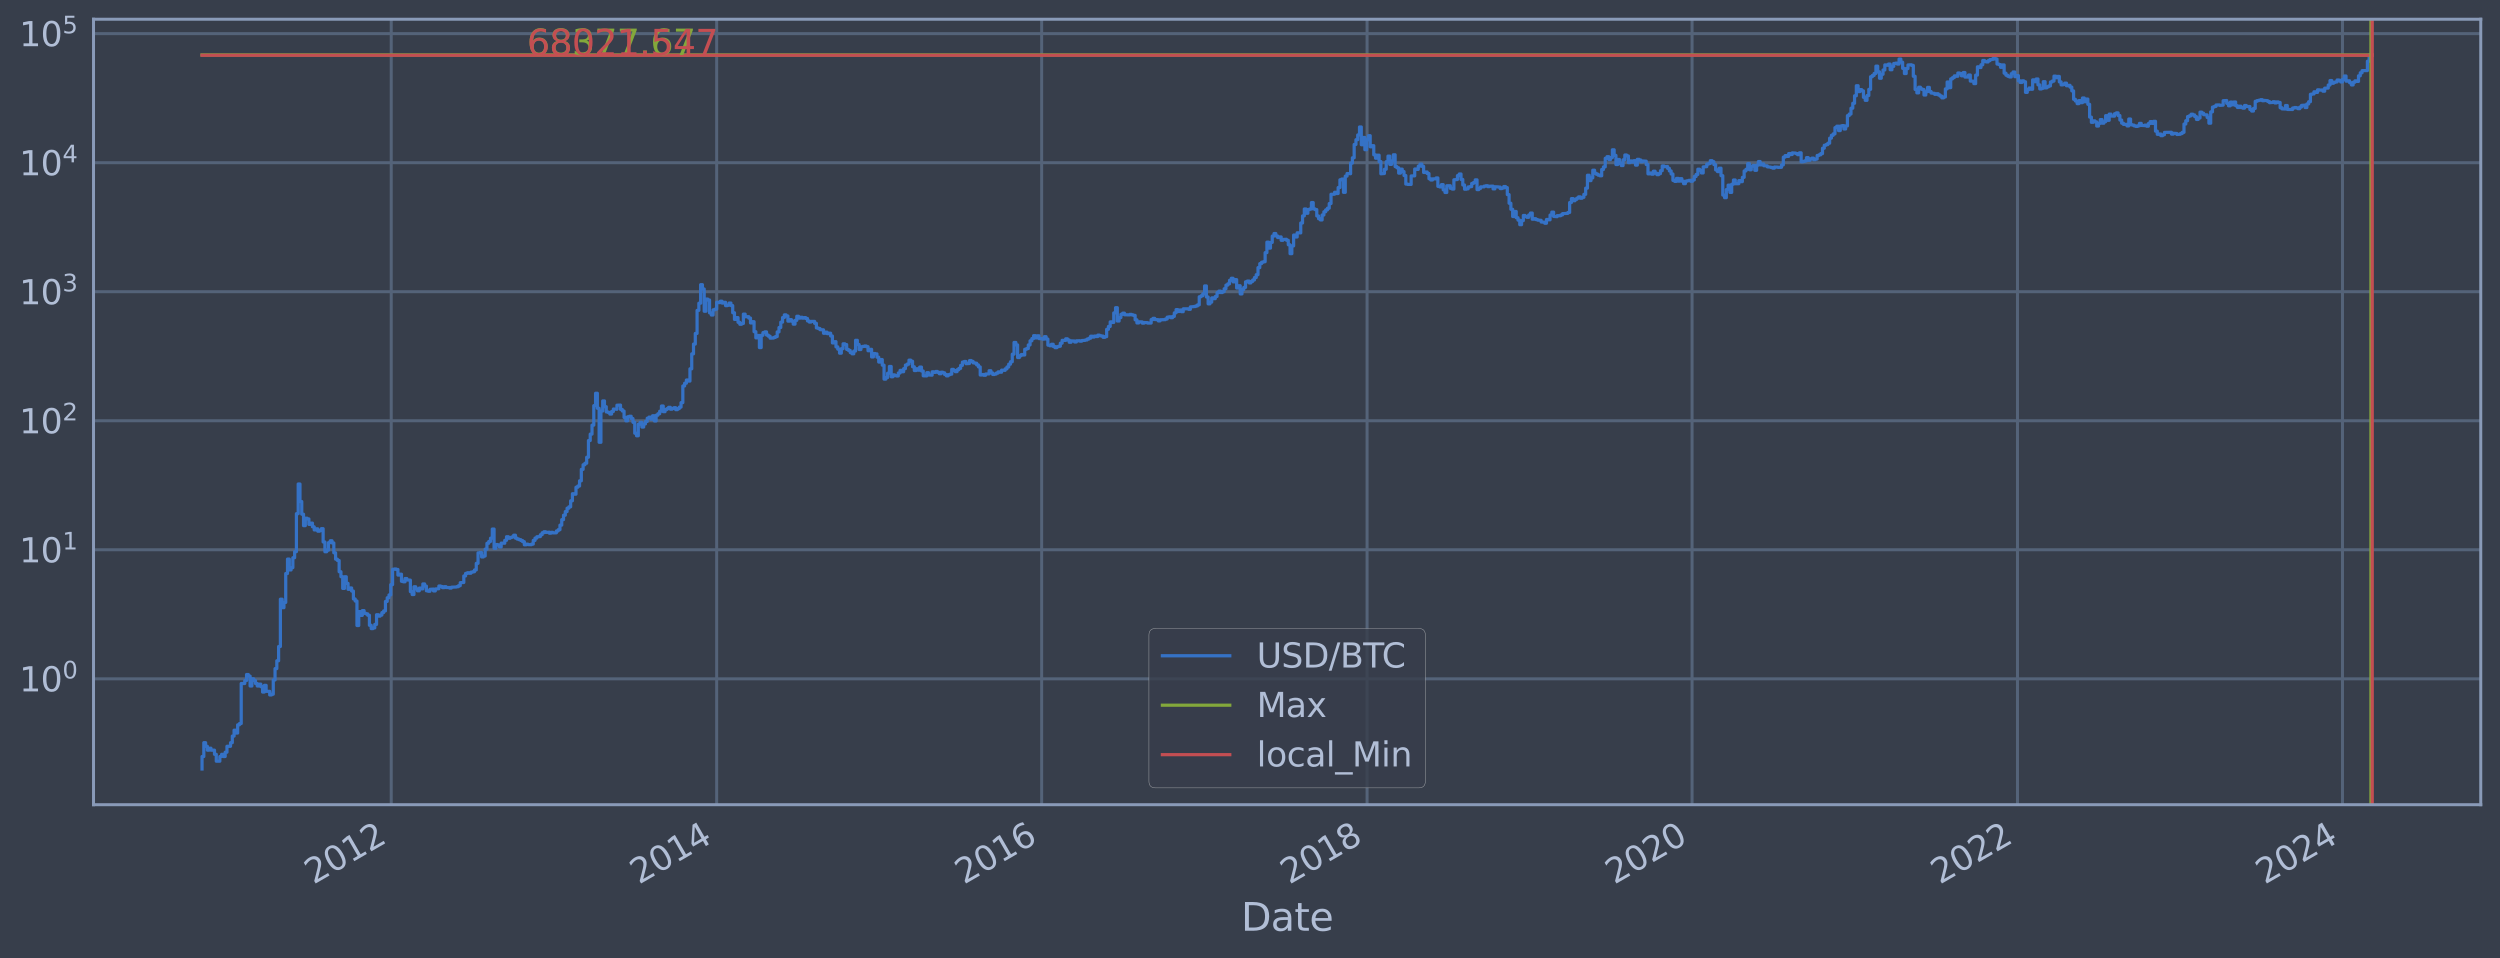 <?xml version="1.0" encoding="utf-8" standalone="no"?>
<!DOCTYPE svg PUBLIC "-//W3C//DTD SVG 1.1//EN"
  "http://www.w3.org/Graphics/SVG/1.1/DTD/svg11.dtd">
<svg xmlns:xlink="http://www.w3.org/1999/xlink" width="934.976pt" height="358.291pt" viewBox="0 0 934.976 358.291" xmlns="http://www.w3.org/2000/svg" version="1.1">
 <defs>
  <style type="text/css">*{stroke-linejoin: round; stroke-linecap: butt}</style>
 </defs>
 <g id="figure_1">
  <g id="patch_1">
   <path d="M 0 358.291 
L 934.976 358.291 
L 934.976 0 
L 0 0 
z
" style="fill: #373e4b"/>
  </g>
  <g id="axes_1">
   <g id="patch_2">
    <path d="M 34.976 300.96 
L 927.776 300.96 
L 927.776 7.2 
L 34.976 7.2 
z
" style="fill: #373e4b"/>
   </g>
   <g id="matplotlib.axis_1">
    <g id="xtick_1">
     <g id="line2d_1">
      <path d="M 146.318 300.96 
L 146.318 7.2 
" clip-path="url(#p9cfba5fd03)" style="fill: none; stroke: #546379; stroke-width: 1.12; stroke-linecap: square"/>
     </g>
     <g id="line2d_2"/>
     <g id="text_1">
      <!-- 2012 -->
      <g style="fill: #b1bed6" transform="translate(117.237 330.885) rotate(-30) scale(0.126 -0.126)">
       <defs>
        <path id="DejaVuSans-32" d="M 1228 531 
L 3431 531 
L 3431 0 
L 469 0 
L 469 531 
Q 828 903 1448 1529 
Q 2069 2156 2228 2338 
Q 2531 2678 2651 2914 
Q 2772 3150 2772 3378 
Q 2772 3750 2511 3984 
Q 2250 4219 1831 4219 
Q 1534 4219 1204 4116 
Q 875 4013 500 3803 
L 500 4441 
Q 881 4594 1212 4672 
Q 1544 4750 1819 4750 
Q 2544 4750 2975 4387 
Q 3406 4025 3406 3419 
Q 3406 3131 3298 2873 
Q 3191 2616 2906 2266 
Q 2828 2175 2409 1742 
Q 1991 1309 1228 531 
z
" transform="scale(0.016)"/>
        <path id="DejaVuSans-30" d="M 2034 4250 
Q 1547 4250 1301 3770 
Q 1056 3291 1056 2328 
Q 1056 1369 1301 889 
Q 1547 409 2034 409 
Q 2525 409 2770 889 
Q 3016 1369 3016 2328 
Q 3016 3291 2770 3770 
Q 2525 4250 2034 4250 
z
M 2034 4750 
Q 2819 4750 3233 4129 
Q 3647 3509 3647 2328 
Q 3647 1150 3233 529 
Q 2819 -91 2034 -91 
Q 1250 -91 836 529 
Q 422 1150 422 2328 
Q 422 3509 836 4129 
Q 1250 4750 2034 4750 
z
" transform="scale(0.016)"/>
        <path id="DejaVuSans-31" d="M 794 531 
L 1825 531 
L 1825 4091 
L 703 3866 
L 703 4441 
L 1819 4666 
L 2450 4666 
L 2450 531 
L 3481 531 
L 3481 0 
L 794 0 
L 794 531 
z
" transform="scale(0.016)"/>
       </defs>
       <use xlink:href="#DejaVuSans-32"/>
       <use xlink:href="#DejaVuSans-30" x="63.623"/>
       <use xlink:href="#DejaVuSans-31" x="127.246"/>
       <use xlink:href="#DejaVuSans-32" x="190.869"/>
      </g>
     </g>
    </g>
    <g id="xtick_2">
     <g id="line2d_3">
      <path d="M 268.025 300.96 
L 268.025 7.2 
" clip-path="url(#p9cfba5fd03)" style="fill: none; stroke: #546379; stroke-width: 1.12; stroke-linecap: square"/>
     </g>
     <g id="line2d_4"/>
     <g id="text_2">
      <!-- 2014 -->
      <g style="fill: #b1bed6" transform="translate(238.944 330.885) rotate(-30) scale(0.126 -0.126)">
       <defs>
        <path id="DejaVuSans-34" d="M 2419 4116 
L 825 1625 
L 2419 1625 
L 2419 4116 
z
M 2253 4666 
L 3047 4666 
L 3047 1625 
L 3713 1625 
L 3713 1100 
L 3047 1100 
L 3047 0 
L 2419 0 
L 2419 1100 
L 313 1100 
L 313 1709 
L 2253 4666 
z
" transform="scale(0.016)"/>
       </defs>
       <use xlink:href="#DejaVuSans-32"/>
       <use xlink:href="#DejaVuSans-30" x="63.623"/>
       <use xlink:href="#DejaVuSans-31" x="127.246"/>
       <use xlink:href="#DejaVuSans-34" x="190.869"/>
      </g>
     </g>
    </g>
    <g id="xtick_3">
     <g id="line2d_5">
      <path d="M 389.566 300.96 
L 389.566 7.2 
" clip-path="url(#p9cfba5fd03)" style="fill: none; stroke: #546379; stroke-width: 1.12; stroke-linecap: square"/>
     </g>
     <g id="line2d_6"/>
     <g id="text_3">
      <!-- 2016 -->
      <g style="fill: #b1bed6" transform="translate(360.485 330.885) rotate(-30) scale(0.126 -0.126)">
       <defs>
        <path id="DejaVuSans-36" d="M 2113 2584 
Q 1688 2584 1439 2293 
Q 1191 2003 1191 1497 
Q 1191 994 1439 701 
Q 1688 409 2113 409 
Q 2538 409 2786 701 
Q 3034 994 3034 1497 
Q 3034 2003 2786 2293 
Q 2538 2584 2113 2584 
z
M 3366 4563 
L 3366 3988 
Q 3128 4100 2886 4159 
Q 2644 4219 2406 4219 
Q 1781 4219 1451 3797 
Q 1122 3375 1075 2522 
Q 1259 2794 1537 2939 
Q 1816 3084 2150 3084 
Q 2853 3084 3261 2657 
Q 3669 2231 3669 1497 
Q 3669 778 3244 343 
Q 2819 -91 2113 -91 
Q 1303 -91 875 529 
Q 447 1150 447 2328 
Q 447 3434 972 4092 
Q 1497 4750 2381 4750 
Q 2619 4750 2861 4703 
Q 3103 4656 3366 4563 
z
" transform="scale(0.016)"/>
       </defs>
       <use xlink:href="#DejaVuSans-32"/>
       <use xlink:href="#DejaVuSans-30" x="63.623"/>
       <use xlink:href="#DejaVuSans-31" x="127.246"/>
       <use xlink:href="#DejaVuSans-36" x="190.869"/>
      </g>
     </g>
    </g>
    <g id="xtick_4">
     <g id="line2d_7">
      <path d="M 511.273 300.96 
L 511.273 7.2 
" clip-path="url(#p9cfba5fd03)" style="fill: none; stroke: #546379; stroke-width: 1.12; stroke-linecap: square"/>
     </g>
     <g id="line2d_8"/>
     <g id="text_4">
      <!-- 2018 -->
      <g style="fill: #b1bed6" transform="translate(482.192 330.885) rotate(-30) scale(0.126 -0.126)">
       <defs>
        <path id="DejaVuSans-38" d="M 2034 2216 
Q 1584 2216 1326 1975 
Q 1069 1734 1069 1313 
Q 1069 891 1326 650 
Q 1584 409 2034 409 
Q 2484 409 2743 651 
Q 3003 894 3003 1313 
Q 3003 1734 2745 1975 
Q 2488 2216 2034 2216 
z
M 1403 2484 
Q 997 2584 770 2862 
Q 544 3141 544 3541 
Q 544 4100 942 4425 
Q 1341 4750 2034 4750 
Q 2731 4750 3128 4425 
Q 3525 4100 3525 3541 
Q 3525 3141 3298 2862 
Q 3072 2584 2669 2484 
Q 3125 2378 3379 2068 
Q 3634 1759 3634 1313 
Q 3634 634 3220 271 
Q 2806 -91 2034 -91 
Q 1263 -91 848 271 
Q 434 634 434 1313 
Q 434 1759 690 2068 
Q 947 2378 1403 2484 
z
M 1172 3481 
Q 1172 3119 1398 2916 
Q 1625 2713 2034 2713 
Q 2441 2713 2670 2916 
Q 2900 3119 2900 3481 
Q 2900 3844 2670 4047 
Q 2441 4250 2034 4250 
Q 1625 4250 1398 4047 
Q 1172 3844 1172 3481 
z
" transform="scale(0.016)"/>
       </defs>
       <use xlink:href="#DejaVuSans-32"/>
       <use xlink:href="#DejaVuSans-30" x="63.623"/>
       <use xlink:href="#DejaVuSans-31" x="127.246"/>
       <use xlink:href="#DejaVuSans-38" x="190.869"/>
      </g>
     </g>
    </g>
    <g id="xtick_5">
     <g id="line2d_9">
      <path d="M 632.814 300.96 
L 632.814 7.2 
" clip-path="url(#p9cfba5fd03)" style="fill: none; stroke: #546379; stroke-width: 1.12; stroke-linecap: square"/>
     </g>
     <g id="line2d_10"/>
     <g id="text_5">
      <!-- 2020 -->
      <g style="fill: #b1bed6" transform="translate(603.733 330.885) rotate(-30) scale(0.126 -0.126)">
       <use xlink:href="#DejaVuSans-32"/>
       <use xlink:href="#DejaVuSans-30" x="63.623"/>
       <use xlink:href="#DejaVuSans-32" x="127.246"/>
       <use xlink:href="#DejaVuSans-30" x="190.869"/>
      </g>
     </g>
    </g>
    <g id="xtick_6">
     <g id="line2d_11">
      <path d="M 754.521 300.96 
L 754.521 7.2 
" clip-path="url(#p9cfba5fd03)" style="fill: none; stroke: #546379; stroke-width: 1.12; stroke-linecap: square"/>
     </g>
     <g id="line2d_12"/>
     <g id="text_6">
      <!-- 2022 -->
      <g style="fill: #b1bed6" transform="translate(725.44 330.885) rotate(-30) scale(0.126 -0.126)">
       <use xlink:href="#DejaVuSans-32"/>
       <use xlink:href="#DejaVuSans-30" x="63.623"/>
       <use xlink:href="#DejaVuSans-32" x="127.246"/>
       <use xlink:href="#DejaVuSans-32" x="190.869"/>
      </g>
     </g>
    </g>
    <g id="xtick_7">
     <g id="line2d_13">
      <path d="M 876.061 300.96 
L 876.061 7.2 
" clip-path="url(#p9cfba5fd03)" style="fill: none; stroke: #546379; stroke-width: 1.12; stroke-linecap: square"/>
     </g>
     <g id="line2d_14"/>
     <g id="text_7">
      <!-- 2024 -->
      <g style="fill: #b1bed6" transform="translate(846.98 330.885) rotate(-30) scale(0.126 -0.126)">
       <use xlink:href="#DejaVuSans-32"/>
       <use xlink:href="#DejaVuSans-30" x="63.623"/>
       <use xlink:href="#DejaVuSans-32" x="127.246"/>
       <use xlink:href="#DejaVuSans-34" x="190.869"/>
      </g>
     </g>
    </g>
    <g id="text_8">
     <!-- Date -->
     <g style="fill: #b1bed6" transform="translate(464.167 348.096) scale(0.144 -0.144)">
      <defs>
       <path id="DejaVuSans-44" d="M 1259 4147 
L 1259 519 
L 2022 519 
Q 2988 519 3436 956 
Q 3884 1394 3884 2338 
Q 3884 3275 3436 3711 
Q 2988 4147 2022 4147 
L 1259 4147 
z
M 628 4666 
L 1925 4666 
Q 3281 4666 3915 4102 
Q 4550 3538 4550 2338 
Q 4550 1131 3912 565 
Q 3275 0 1925 0 
L 628 0 
L 628 4666 
z
" transform="scale(0.016)"/>
       <path id="DejaVuSans-61" d="M 2194 1759 
Q 1497 1759 1228 1600 
Q 959 1441 959 1056 
Q 959 750 1161 570 
Q 1363 391 1709 391 
Q 2188 391 2477 730 
Q 2766 1069 2766 1631 
L 2766 1759 
L 2194 1759 
z
M 3341 1997 
L 3341 0 
L 2766 0 
L 2766 531 
Q 2569 213 2275 61 
Q 1981 -91 1556 -91 
Q 1019 -91 701 211 
Q 384 513 384 1019 
Q 384 1609 779 1909 
Q 1175 2209 1959 2209 
L 2766 2209 
L 2766 2266 
Q 2766 2663 2505 2880 
Q 2244 3097 1772 3097 
Q 1472 3097 1187 3025 
Q 903 2953 641 2809 
L 641 3341 
Q 956 3463 1253 3523 
Q 1550 3584 1831 3584 
Q 2591 3584 2966 3190 
Q 3341 2797 3341 1997 
z
" transform="scale(0.016)"/>
       <path id="DejaVuSans-74" d="M 1172 4494 
L 1172 3500 
L 2356 3500 
L 2356 3053 
L 1172 3053 
L 1172 1153 
Q 1172 725 1289 603 
Q 1406 481 1766 481 
L 2356 481 
L 2356 0 
L 1766 0 
Q 1100 0 847 248 
Q 594 497 594 1153 
L 594 3053 
L 172 3053 
L 172 3500 
L 594 3500 
L 594 4494 
L 1172 4494 
z
" transform="scale(0.016)"/>
       <path id="DejaVuSans-65" d="M 3597 1894 
L 3597 1613 
L 953 1613 
Q 991 1019 1311 708 
Q 1631 397 2203 397 
Q 2534 397 2845 478 
Q 3156 559 3463 722 
L 3463 178 
Q 3153 47 2828 -22 
Q 2503 -91 2169 -91 
Q 1331 -91 842 396 
Q 353 884 353 1716 
Q 353 2575 817 3079 
Q 1281 3584 2069 3584 
Q 2775 3584 3186 3129 
Q 3597 2675 3597 1894 
z
M 3022 2063 
Q 3016 2534 2758 2815 
Q 2500 3097 2075 3097 
Q 1594 3097 1305 2825 
Q 1016 2553 972 2059 
L 3022 2063 
z
" transform="scale(0.016)"/>
      </defs>
      <use xlink:href="#DejaVuSans-44"/>
      <use xlink:href="#DejaVuSans-61" x="77.002"/>
      <use xlink:href="#DejaVuSans-74" x="138.281"/>
      <use xlink:href="#DejaVuSans-65" x="177.49"/>
     </g>
    </g>
   </g>
   <g id="matplotlib.axis_2">
    <g id="ytick_1">
     <g id="line2d_15">
      <path d="M 34.976 253.876 
L 927.776 253.876 
" clip-path="url(#p9cfba5fd03)" style="fill: none; stroke: #546379; stroke-width: 1.12; stroke-linecap: square"/>
     </g>
     <g id="line2d_16"/>
     <g id="text_9">
      <!-- $\mathdefault{10^{0}}$ -->
      <g style="fill: #b1bed6" transform="translate(7.2 258.663) scale(0.126 -0.126)">
       <use xlink:href="#DejaVuSans-31" transform="translate(0 0.766)"/>
       <use xlink:href="#DejaVuSans-30" transform="translate(63.623 0.766)"/>
       <use xlink:href="#DejaVuSans-30" transform="translate(128.203 39.047) scale(0.7)"/>
      </g>
     </g>
    </g>
    <g id="ytick_2">
     <g id="line2d_17">
      <path d="M 34.976 205.618 
L 927.776 205.618 
" clip-path="url(#p9cfba5fd03)" style="fill: none; stroke: #546379; stroke-width: 1.12; stroke-linecap: square"/>
     </g>
     <g id="line2d_18"/>
     <g id="text_10">
      <!-- $\mathdefault{10^{1}}$ -->
      <g style="fill: #b1bed6" transform="translate(7.2 210.405) scale(0.126 -0.126)">
       <use xlink:href="#DejaVuSans-31" transform="translate(0 0.684)"/>
       <use xlink:href="#DejaVuSans-30" transform="translate(63.623 0.684)"/>
       <use xlink:href="#DejaVuSans-31" transform="translate(128.203 38.966) scale(0.7)"/>
      </g>
     </g>
    </g>
    <g id="ytick_3">
     <g id="line2d_19">
      <path d="M 34.976 157.36 
L 927.776 157.36 
" clip-path="url(#p9cfba5fd03)" style="fill: none; stroke: #546379; stroke-width: 1.12; stroke-linecap: square"/>
     </g>
     <g id="line2d_20"/>
     <g id="text_11">
      <!-- $\mathdefault{10^{2}}$ -->
      <g style="fill: #b1bed6" transform="translate(7.2 162.147) scale(0.126 -0.126)">
       <use xlink:href="#DejaVuSans-31" transform="translate(0 0.766)"/>
       <use xlink:href="#DejaVuSans-30" transform="translate(63.623 0.766)"/>
       <use xlink:href="#DejaVuSans-32" transform="translate(128.203 39.047) scale(0.7)"/>
      </g>
     </g>
    </g>
    <g id="ytick_4">
     <g id="line2d_21">
      <path d="M 34.976 109.102 
L 927.776 109.102 
" clip-path="url(#p9cfba5fd03)" style="fill: none; stroke: #546379; stroke-width: 1.12; stroke-linecap: square"/>
     </g>
     <g id="line2d_22"/>
     <g id="text_12">
      <!-- $\mathdefault{10^{3}}$ -->
      <g style="fill: #b1bed6" transform="translate(7.2 113.889) scale(0.126 -0.126)">
       <defs>
        <path id="DejaVuSans-33" d="M 2597 2516 
Q 3050 2419 3304 2112 
Q 3559 1806 3559 1356 
Q 3559 666 3084 287 
Q 2609 -91 1734 -91 
Q 1441 -91 1130 -33 
Q 819 25 488 141 
L 488 750 
Q 750 597 1062 519 
Q 1375 441 1716 441 
Q 2309 441 2620 675 
Q 2931 909 2931 1356 
Q 2931 1769 2642 2001 
Q 2353 2234 1838 2234 
L 1294 2234 
L 1294 2753 
L 1863 2753 
Q 2328 2753 2575 2939 
Q 2822 3125 2822 3475 
Q 2822 3834 2567 4026 
Q 2313 4219 1838 4219 
Q 1578 4219 1281 4162 
Q 984 4106 628 3988 
L 628 4550 
Q 988 4650 1302 4700 
Q 1616 4750 1894 4750 
Q 2613 4750 3031 4423 
Q 3450 4097 3450 3541 
Q 3450 3153 3228 2886 
Q 3006 2619 2597 2516 
z
" transform="scale(0.016)"/>
       </defs>
       <use xlink:href="#DejaVuSans-31" transform="translate(0 0.766)"/>
       <use xlink:href="#DejaVuSans-30" transform="translate(63.623 0.766)"/>
       <use xlink:href="#DejaVuSans-33" transform="translate(128.203 39.047) scale(0.7)"/>
      </g>
     </g>
    </g>
    <g id="ytick_5">
     <g id="line2d_23">
      <path d="M 34.976 60.844 
L 927.776 60.844 
" clip-path="url(#p9cfba5fd03)" style="fill: none; stroke: #546379; stroke-width: 1.12; stroke-linecap: square"/>
     </g>
     <g id="line2d_24"/>
     <g id="text_13">
      <!-- $\mathdefault{10^{4}}$ -->
      <g style="fill: #b1bed6" transform="translate(7.2 65.631) scale(0.126 -0.126)">
       <use xlink:href="#DejaVuSans-31" transform="translate(0 0.684)"/>
       <use xlink:href="#DejaVuSans-30" transform="translate(63.623 0.684)"/>
       <use xlink:href="#DejaVuSans-34" transform="translate(128.203 38.966) scale(0.7)"/>
      </g>
     </g>
    </g>
    <g id="ytick_6">
     <g id="line2d_25">
      <path d="M 34.976 12.586 
L 927.776 12.586 
" clip-path="url(#p9cfba5fd03)" style="fill: none; stroke: #546379; stroke-width: 1.12; stroke-linecap: square"/>
     </g>
     <g id="line2d_26"/>
     <g id="text_14">
      <!-- $\mathdefault{10^{5}}$ -->
      <g style="fill: #b1bed6" transform="translate(7.2 17.373) scale(0.126 -0.126)">
       <defs>
        <path id="DejaVuSans-35" d="M 691 4666 
L 3169 4666 
L 3169 4134 
L 1269 4134 
L 1269 2991 
Q 1406 3038 1543 3061 
Q 1681 3084 1819 3084 
Q 2600 3084 3056 2656 
Q 3513 2228 3513 1497 
Q 3513 744 3044 326 
Q 2575 -91 1722 -91 
Q 1428 -91 1123 -41 
Q 819 9 494 109 
L 494 744 
Q 775 591 1075 516 
Q 1375 441 1709 441 
Q 2250 441 2565 725 
Q 2881 1009 2881 1497 
Q 2881 1984 2565 2268 
Q 2250 2553 1709 2553 
Q 1456 2553 1204 2497 
Q 953 2441 691 2322 
L 691 4666 
z
" transform="scale(0.016)"/>
       </defs>
       <use xlink:href="#DejaVuSans-31" transform="translate(0 0.684)"/>
       <use xlink:href="#DejaVuSans-30" transform="translate(63.623 0.684)"/>
       <use xlink:href="#DejaVuSans-35" transform="translate(128.203 38.966) scale(0.7)"/>
      </g>
     </g>
    </g>
    <g id="ytick_7">
     <g id="line2d_27"/>
    </g>
    <g id="ytick_8">
     <g id="line2d_28"/>
    </g>
    <g id="ytick_9">
     <g id="line2d_29"/>
    </g>
    <g id="ytick_10">
     <g id="line2d_30"/>
    </g>
    <g id="ytick_11">
     <g id="line2d_31"/>
    </g>
    <g id="ytick_12">
     <g id="line2d_32"/>
    </g>
    <g id="ytick_13">
     <g id="line2d_33"/>
    </g>
    <g id="ytick_14">
     <g id="line2d_34"/>
    </g>
    <g id="ytick_15">
     <g id="line2d_35"/>
    </g>
    <g id="ytick_16">
     <g id="line2d_36"/>
    </g>
    <g id="ytick_17">
     <g id="line2d_37"/>
    </g>
    <g id="ytick_18">
     <g id="line2d_38"/>
    </g>
    <g id="ytick_19">
     <g id="line2d_39"/>
    </g>
    <g id="ytick_20">
     <g id="line2d_40"/>
    </g>
    <g id="ytick_21">
     <g id="line2d_41"/>
    </g>
    <g id="ytick_22">
     <g id="line2d_42"/>
    </g>
    <g id="ytick_23">
     <g id="line2d_43"/>
    </g>
    <g id="ytick_24">
     <g id="line2d_44"/>
    </g>
    <g id="ytick_25">
     <g id="line2d_45"/>
    </g>
    <g id="ytick_26">
     <g id="line2d_46"/>
    </g>
    <g id="ytick_27">
     <g id="line2d_47"/>
    </g>
    <g id="ytick_28">
     <g id="line2d_48"/>
    </g>
    <g id="ytick_29">
     <g id="line2d_49"/>
    </g>
    <g id="ytick_30">
     <g id="line2d_50"/>
    </g>
    <g id="ytick_31">
     <g id="line2d_51"/>
    </g>
    <g id="ytick_32">
     <g id="line2d_52"/>
    </g>
    <g id="ytick_33">
     <g id="line2d_53"/>
    </g>
    <g id="ytick_34">
     <g id="line2d_54"/>
    </g>
    <g id="ytick_35">
     <g id="line2d_55"/>
    </g>
    <g id="ytick_36">
     <g id="line2d_56"/>
    </g>
    <g id="ytick_37">
     <g id="line2d_57"/>
    </g>
    <g id="ytick_38">
     <g id="line2d_58"/>
    </g>
    <g id="ytick_39">
     <g id="line2d_59"/>
    </g>
    <g id="ytick_40">
     <g id="line2d_60"/>
    </g>
    <g id="ytick_41">
     <g id="line2d_61"/>
    </g>
    <g id="ytick_42">
     <g id="line2d_62"/>
    </g>
    <g id="ytick_43">
     <g id="line2d_63"/>
    </g>
    <g id="ytick_44">
     <g id="line2d_64"/>
    </g>
    <g id="ytick_45">
     <g id="line2d_65"/>
    </g>
    <g id="ytick_46">
     <g id="line2d_66"/>
    </g>
    <g id="ytick_47">
     <g id="line2d_67"/>
    </g>
    <g id="ytick_48">
     <g id="line2d_68"/>
    </g>
    <g id="ytick_49">
     <g id="line2d_69"/>
    </g>
    <g id="ytick_50">
     <g id="line2d_70"/>
    </g>
    <g id="ytick_51">
     <g id="line2d_71"/>
    </g>
    <g id="ytick_52">
     <g id="line2d_72"/>
    </g>
    <g id="ytick_53">
     <g id="line2d_73"/>
    </g>
    <g id="ytick_54">
     <g id="line2d_74"/>
    </g>
   </g>
   <g id="line2d_75">
    <path d="M 75.558 287.607 
L 75.558 282.931 
L 76.224 282.931 
L 76.224 277.757 
L 76.89 277.757 
L 76.89 279.109 
L 77.556 279.109 
L 77.556 280.555 
L 78.222 280.555 
L 78.222 279.82 
L 78.888 279.82 
L 78.888 280.555 
L 80.22 280.555 
L 80.22 282.109 
L 80.886 282.109 
L 80.886 284.678 
L 82.218 284.678 
L 82.218 282.931 
L 82.884 282.931 
L 82.884 282.109 
L 83.55 282.109 
L 83.55 282.931 
L 84.216 282.931 
L 84.216 281.318 
L 84.881 281.318 
L 84.881 279.109 
L 86.213 279.109 
L 86.213 277.757 
L 86.879 277.757 
L 86.879 275.288 
L 87.545 275.288 
L 87.545 273.08 
L 88.211 273.08 
L 88.211 274.155 
L 88.877 274.155 
L 88.877 271.083 
L 89.543 271.083 
L 89.543 270.612 
L 90.209 270.612 
L 90.209 255.624 
L 91.541 255.624 
L 91.541 254.515 
L 92.207 254.515 
L 92.207 252.263 
L 92.873 252.263 
L 92.873 252.854 
L 93.539 252.854 
L 93.539 256.555 
L 94.205 256.555 
L 94.205 253.876 
L 94.871 253.876 
L 94.871 254.515 
L 95.537 254.515 
L 95.537 255.624 
L 96.203 255.624 
L 96.203 256.555 
L 96.869 256.555 
L 96.869 255.853 
L 97.535 255.853 
L 97.535 256.795 
L 98.201 256.795 
L 98.201 258.817 
L 98.867 258.817 
L 98.867 256.319 
L 99.533 256.319 
L 99.533 258.553 
L 100.865 258.553 
L 100.865 259.906 
L 101.531 259.906 
L 101.531 259.628 
L 102.197 259.628 
L 102.197 254.3 
L 102.863 254.3 
L 102.863 250.055 
L 103.529 250.055 
L 103.529 247.126 
L 104.195 247.126 
L 104.195 241.792 
L 104.861 241.792 
L 104.861 224.101 
L 105.527 224.101 
L 105.527 227.264 
L 106.193 227.264 
L 106.193 225.299 
L 106.859 225.299 
L 106.859 214.486 
L 107.525 214.486 
L 107.525 209.098 
L 108.191 209.098 
L 108.191 213.154 
L 108.857 213.154 
L 108.857 212.3 
L 109.523 212.3 
L 109.523 208.585 
L 110.189 208.585 
L 110.189 206.322 
L 110.855 206.322 
L 110.855 192.111 
L 111.521 192.111 
L 111.521 181.019 
L 112.187 181.019 
L 112.187 187.569 
L 112.852 187.569 
L 112.852 192.31 
L 113.518 192.31 
L 113.518 196.582 
L 114.184 196.582 
L 114.184 193.794 
L 114.85 193.794 
L 114.85 194.07 
L 115.516 194.07 
L 115.516 196.111 
L 116.182 196.111 
L 116.182 195.637 
L 116.848 195.637 
L 116.848 197.023 
L 117.514 197.023 
L 117.514 198.195 
L 118.18 198.195 
L 118.18 197.773 
L 118.846 197.773 
L 118.846 198.671 
L 119.512 198.671 
L 119.512 198.417 
L 120.178 198.417 
L 120.178 197.716 
L 120.844 197.716 
L 120.844 202.689 
L 121.51 202.689 
L 121.51 206.343 
L 122.176 206.343 
L 122.176 205.765 
L 122.842 205.765 
L 122.842 202.946 
L 123.508 202.946 
L 123.508 202.238 
L 124.174 202.238 
L 124.174 203.057 
L 124.84 203.057 
L 124.84 206.737 
L 125.506 206.737 
L 125.506 209.123 
L 126.172 209.123 
L 126.172 209.599 
L 126.838 209.599 
L 126.838 213.825 
L 127.504 213.825 
L 127.504 215.671 
L 128.17 215.671 
L 128.17 220.062 
L 128.836 220.062 
L 128.836 215.705 
L 129.502 215.705 
L 129.502 218.186 
L 130.168 218.186 
L 130.168 220.398 
L 130.834 220.398 
L 130.834 219.895 
L 131.5 219.895 
L 131.5 221.045 
L 132.166 221.045 
L 132.166 224 
L 132.832 224 
L 132.832 224.77 
L 133.498 224.77 
L 133.498 233.931 
L 134.164 233.931 
L 134.164 228.727 
L 134.83 228.727 
L 134.83 230.164 
L 135.496 230.164 
L 135.496 228.352 
L 136.162 228.352 
L 136.162 229.368 
L 136.828 229.368 
L 136.828 229.564 
L 137.494 229.564 
L 137.494 230.097 
L 138.16 230.097 
L 138.16 233.851 
L 138.826 233.851 
L 138.826 235.096 
L 139.492 235.096 
L 139.492 234.841 
L 140.158 234.841 
L 140.158 233.531 
L 140.824 233.531 
L 140.824 229.895 
L 141.489 229.895 
L 141.489 230.436 
L 142.155 230.436 
L 142.155 230.029 
L 142.821 230.029 
L 142.821 229.109 
L 143.487 229.109 
L 143.487 228.476 
L 144.153 228.476 
L 144.153 224.927 
L 144.819 224.927 
L 144.819 223.552 
L 145.485 223.552 
L 145.485 222.494 
L 146.151 222.494 
L 146.151 218.649 
L 146.817 218.649 
L 146.817 212.915 
L 147.483 212.915 
L 147.483 212.796 
L 148.149 212.796 
L 148.149 212.974 
L 148.815 212.974 
L 148.815 215.07 
L 149.481 215.07 
L 149.481 214.744 
L 150.147 214.744 
L 150.147 217.399 
L 150.813 217.399 
L 150.813 217.584 
L 151.479 217.584 
L 151.479 216.359 
L 152.145 216.359 
L 152.145 216.891 
L 153.477 216.963 
L 153.477 221.265 
L 154.143 221.265 
L 154.143 222.354 
L 154.809 222.354 
L 154.809 219.445 
L 155.475 219.445 
L 155.475 220.229 
L 156.141 220.229 
L 156.141 220.957 
L 156.807 220.957 
L 156.807 219.937 
L 157.473 219.937 
L 157.473 220.229 
L 158.139 220.229 
L 158.139 218.378 
L 158.805 218.378 
L 158.805 219.203 
L 159.471 219.203 
L 159.471 220.957 
L 160.137 220.957 
L 160.137 221.132 
L 160.803 221.132 
L 160.803 220.398 
L 162.135 220.314 
L 162.135 221.001 
L 162.801 221.001 
L 162.801 220.272 
L 164.133 220.187 
L 164.133 219.163 
L 164.799 219.163 
L 164.799 219.364 
L 165.465 219.364 
L 165.465 219.772 
L 166.131 219.772 
L 166.131 219.404 
L 166.797 219.404 
L 166.797 219.73 
L 168.129 219.73 
L 168.129 219.937 
L 168.795 219.937 
L 168.795 219.607 
L 170.792 219.526 
L 170.792 219.404 
L 171.458 219.404 
L 171.458 219.043 
L 172.124 219.043 
L 172.124 217.92 
L 173.456 217.845 
L 173.456 215.402 
L 174.122 215.402 
L 174.122 214.454 
L 174.788 214.454 
L 174.788 214.2 
L 175.454 214.2 
L 175.454 214.39 
L 176.12 214.39 
L 176.12 213.98 
L 176.786 213.98 
L 176.786 213.825 
L 177.452 213.825 
L 177.452 213.154 
L 178.118 213.154 
L 178.118 210.692 
L 178.784 210.692 
L 178.784 206.76 
L 179.45 206.76 
L 179.45 206.627 
L 180.116 206.627 
L 180.116 208.297 
L 180.782 208.297 
L 180.782 207.943 
L 181.448 207.943 
L 181.448 205.368 
L 182.114 205.368 
L 182.114 203.187 
L 182.78 203.187 
L 182.78 202.508 
L 183.446 202.508 
L 183.446 201.28 
L 184.112 201.28 
L 184.112 197.86 
L 184.778 197.86 
L 184.778 205.08 
L 185.444 205.08 
L 185.444 203.64 
L 186.11 203.64 
L 186.11 203.793 
L 186.776 203.793 
L 186.776 204.556 
L 187.442 204.556 
L 187.442 203.113 
L 188.774 203.168 
L 188.774 202.078 
L 189.44 202.078 
L 189.44 200.725 
L 190.106 200.725 
L 190.106 201.314 
L 190.772 201.314 
L 190.772 201.009 
L 191.438 201.009 
L 191.438 200.808 
L 192.104 200.808 
L 192.104 200.168 
L 192.77 200.168 
L 192.77 201.28 
L 193.436 201.28 
L 193.436 201.623 
L 194.102 201.623 
L 194.102 201.832 
L 194.768 201.832 
L 194.768 202.149 
L 195.434 202.149 
L 195.434 202.58 
L 196.1 202.58 
L 196.1 203.755 
L 196.766 203.755 
L 196.766 203.507 
L 197.431 203.507 
L 197.431 203.678 
L 198.763 203.716 
L 198.763 203.488 
L 199.429 203.488 
L 199.429 202.114 
L 200.095 202.114 
L 200.095 201.246 
L 200.761 201.246 
L 200.761 200.741 
L 202.093 200.675 
L 202.093 199.975 
L 202.759 199.975 
L 202.759 199.251 
L 203.425 199.251 
L 203.425 198.868 
L 204.091 198.868 
L 204.091 199.128 
L 205.423 199.02 
L 205.423 199.406 
L 206.089 199.406 
L 206.089 199.097 
L 206.755 199.097 
L 206.755 199.298 
L 208.087 199.267 
L 208.087 198.581 
L 208.753 198.581 
L 208.753 198.107 
L 209.419 198.107 
L 209.419 196.393 
L 210.085 196.393 
L 210.085 194.338 
L 210.751 194.338 
L 210.751 192.68 
L 211.417 192.68 
L 211.417 191.323 
L 212.083 191.323 
L 212.083 190.069 
L 212.749 190.069 
L 212.749 189.546 
L 213.415 189.546 
L 213.415 187.296 
L 214.081 187.296 
L 214.081 184.647 
L 214.747 184.647 
L 214.747 184.817 
L 215.413 184.817 
L 215.413 182.233 
L 216.079 182.233 
L 216.079 181.771 
L 216.745 181.771 
L 216.745 179.817 
L 217.411 179.817 
L 217.411 175.541 
L 218.077 175.541 
L 218.077 173.818 
L 218.743 173.818 
L 218.743 173.247 
L 219.409 173.247 
L 219.409 171.017 
L 220.075 171.017 
L 220.075 164.761 
L 220.741 164.761 
L 220.741 162.356 
L 221.407 162.356 
L 221.407 158.994 
L 222.073 158.994 
L 222.073 151.701 
L 222.739 151.701 
L 222.739 147.082 
L 223.405 147.082 
L 223.405 152.7 
L 224.071 152.7 
L 224.071 165.412 
L 224.737 165.412 
L 224.737 153.729 
L 225.403 153.729 
L 225.403 149.937 
L 226.068 149.937 
L 226.068 152.105 
L 226.734 152.105 
L 226.734 154.07 
L 227.4 154.07 
L 227.4 154.253 
L 228.066 154.253 
L 228.066 154.856 
L 228.732 154.856 
L 228.732 153.893 
L 229.398 153.893 
L 229.398 152.967 
L 230.73 153.073 
L 230.73 151.543 
L 232.062 151.494 
L 232.062 153.121 
L 232.728 153.121 
L 232.728 153.72 
L 233.394 153.72 
L 233.394 156.119 
L 234.06 156.119 
L 234.06 157.364 
L 234.726 157.364 
L 234.726 155.866 
L 235.392 155.866 
L 235.392 155.679 
L 236.058 155.679 
L 236.058 156.538 
L 236.724 156.538 
L 236.724 157.945 
L 237.39 157.945 
L 237.39 162.026 
L 238.056 162.026 
L 238.056 162.977 
L 238.722 162.977 
L 238.722 158.659 
L 239.388 158.659 
L 239.388 157.988 
L 240.054 157.988 
L 240.054 159.711 
L 240.72 159.711 
L 240.72 158.544 
L 241.386 158.544 
L 241.386 157.634 
L 242.052 157.634 
L 242.052 156.414 
L 242.718 156.414 
L 242.718 155.997 
L 243.384 155.997 
L 243.384 156.781 
L 244.05 156.781 
L 244.05 155.487 
L 244.716 155.487 
L 244.716 157.421 
L 245.382 157.421 
L 245.382 155.281 
L 246.048 155.281 
L 246.048 154.747 
L 246.714 154.747 
L 246.714 153.803 
L 247.38 153.803 
L 247.38 151.847 
L 248.046 151.847 
L 248.046 153.961 
L 248.712 153.961 
L 248.712 153.189 
L 249.378 153.189 
L 249.378 152.843 
L 250.044 152.843 
L 250.044 152.331 
L 250.71 152.331 
L 250.71 153.033 
L 251.376 153.033 
L 251.376 152.742 
L 252.042 152.742 
L 252.042 152.475 
L 252.708 152.475 
L 252.708 153.203 
L 253.374 153.203 
L 253.374 152.832 
L 254.039 152.832 
L 254.039 152.254 
L 254.705 152.254 
L 254.705 150.581 
L 255.371 150.581 
L 255.371 144.341 
L 256.037 144.341 
L 256.037 143.328 
L 256.703 143.328 
L 256.703 142.122 
L 257.369 142.122 
L 257.369 142.521 
L 258.035 142.521 
L 258.035 137.94 
L 258.701 137.94 
L 258.701 132.338 
L 259.367 132.338 
L 259.367 128.676 
L 260.033 128.676 
L 260.033 124.704 
L 260.699 124.704 
L 260.699 116.081 
L 261.365 116.081 
L 261.365 113.401 
L 262.031 113.401 
L 262.031 106.468 
L 262.697 106.468 
L 262.697 108.075 
L 263.363 108.075 
L 263.363 116.401 
L 264.029 116.401 
L 264.029 111.856 
L 264.695 111.856 
L 264.695 112.191 
L 265.361 112.191 
L 265.361 117.022 
L 266.027 117.022 
L 266.027 117.811 
L 266.693 117.811 
L 266.693 115.871 
L 267.359 115.871 
L 267.359 115.641 
L 268.025 115.641 
L 268.025 113.039 
L 268.691 113.039 
L 268.691 113.177 
L 269.357 113.177 
L 269.357 112.656 
L 270.023 112.656 
L 270.023 113.334 
L 270.689 113.334 
L 270.689 113.063 
L 271.355 113.063 
L 271.355 114.309 
L 272.021 114.309 
L 272.021 114.16 
L 272.687 114.16 
L 272.687 113.336 
L 273.353 113.336 
L 273.353 114.283 
L 274.019 114.283 
L 274.019 116.959 
L 274.685 116.959 
L 274.685 119.462 
L 275.351 119.462 
L 275.351 118.787 
L 276.017 118.787 
L 276.017 120.537 
L 276.683 120.537 
L 276.683 121.272 
L 277.349 121.272 
L 277.349 120.976 
L 278.015 120.976 
L 278.015 117.474 
L 278.681 117.474 
L 278.681 118.459 
L 280.013 118.422 
L 280.013 118.962 
L 280.679 118.962 
L 280.679 120.777 
L 281.345 120.777 
L 281.345 120.31 
L 282.01 120.31 
L 282.01 124.053 
L 282.676 124.053 
L 282.676 126.35 
L 283.342 126.35 
L 283.342 125.468 
L 284.008 125.468 
L 284.008 129.997 
L 284.674 129.997 
L 284.674 125.393 
L 285.34 125.393 
L 285.34 124.393 
L 286.006 124.393 
L 286.006 124.116 
L 286.672 124.116 
L 286.672 125.309 
L 287.338 125.309 
L 287.338 125.743 
L 288.004 125.743 
L 288.004 126.464 
L 289.336 126.423 
L 289.336 126.192 
L 290.002 126.192 
L 290.002 125.878 
L 290.668 125.878 
L 290.668 124.133 
L 291.334 124.133 
L 291.334 122.491 
L 292 122.491 
L 292 120.483 
L 292.666 120.483 
L 292.666 118.762 
L 293.332 118.762 
L 293.332 117.764 
L 293.998 117.764 
L 293.998 118.169 
L 294.664 118.169 
L 294.664 120.105 
L 295.33 120.105 
L 295.33 119.531 
L 295.996 119.531 
L 295.996 120.126 
L 296.662 120.126 
L 296.662 121.226 
L 297.328 121.226 
L 297.328 119.808 
L 297.994 119.808 
L 297.994 118.281 
L 298.66 118.281 
L 298.66 118.974 
L 299.326 118.974 
L 299.326 118.653 
L 299.992 118.653 
L 299.992 118.984 
L 300.658 118.984 
L 300.658 118.786 
L 301.324 118.786 
L 301.324 119.106 
L 301.99 119.106 
L 301.99 120.03 
L 302.656 120.03 
L 302.656 120.445 
L 303.322 120.445 
L 303.322 120.214 
L 304.654 120.197 
L 304.654 120.92 
L 305.32 120.92 
L 305.32 122.651 
L 305.986 122.651 
L 305.986 122.855 
L 306.652 122.855 
L 306.652 123.295 
L 307.984 123.354 
L 307.984 124.644 
L 308.65 124.644 
L 308.65 124.228 
L 309.316 124.228 
L 309.316 124.777 
L 309.981 124.777 
L 309.981 124.62 
L 310.647 124.62 
L 310.647 125.657 
L 311.313 125.657 
L 311.313 128.246 
L 311.979 128.246 
L 311.979 127.779 
L 312.645 127.779 
L 312.645 129.722 
L 313.311 129.722 
L 313.311 130.578 
L 313.977 130.578 
L 313.977 132.081 
L 314.643 132.081 
L 314.643 130.401 
L 315.309 130.401 
L 315.309 128.578 
L 315.975 128.578 
L 315.975 128.867 
L 316.641 128.867 
L 316.641 130.678 
L 317.307 130.678 
L 317.307 131.051 
L 317.973 131.051 
L 317.973 131.849 
L 318.639 131.849 
L 318.639 132.323 
L 319.305 132.323 
L 319.305 131.289 
L 319.971 131.289 
L 319.971 127.274 
L 320.637 127.274 
L 320.637 128.844 
L 321.303 128.844 
L 321.303 130.721 
L 321.969 130.721 
L 321.969 129.682 
L 322.635 129.682 
L 322.635 129.548 
L 323.301 129.548 
L 323.301 129.402 
L 323.967 129.402 
L 323.967 129.656 
L 324.633 129.656 
L 324.633 131.177 
L 325.299 131.177 
L 325.299 130.643 
L 325.965 130.643 
L 325.965 133.496 
L 326.631 133.496 
L 326.631 132.212 
L 327.297 132.212 
L 327.297 132.342 
L 327.963 132.342 
L 327.963 133.581 
L 328.629 133.581 
L 328.629 135.404 
L 329.295 135.404 
L 329.295 134.476 
L 329.961 134.476 
L 329.961 136.568 
L 330.627 136.568 
L 330.627 141.79 
L 331.293 141.79 
L 331.293 141.219 
L 331.959 141.219 
L 331.959 139.569 
L 332.625 139.569 
L 332.625 137.053 
L 333.291 137.053 
L 333.291 140.907 
L 333.957 140.907 
L 333.957 140.206 
L 334.623 140.206 
L 334.623 140.464 
L 335.289 140.464 
L 335.289 140.615 
L 335.955 140.615 
L 335.955 139.498 
L 336.621 139.498 
L 336.621 138.513 
L 337.287 138.513 
L 337.287 139.017 
L 337.953 139.017 
L 337.953 137.865 
L 338.618 137.865 
L 338.618 136.539 
L 339.284 136.539 
L 339.284 136.159 
L 339.95 136.159 
L 339.95 134.695 
L 340.616 134.695 
L 340.616 135.098 
L 341.282 135.098 
L 341.282 137.166 
L 341.948 137.166 
L 341.948 138.58 
L 342.614 138.58 
L 342.614 137.91 
L 343.28 137.91 
L 343.28 138.453 
L 343.946 138.453 
L 343.946 137.293 
L 344.612 137.293 
L 344.612 138.752 
L 345.278 138.752 
L 345.278 140.551 
L 346.61 140.586 
L 346.61 139.378 
L 347.276 139.378 
L 347.276 140.245 
L 348.608 140.307 
L 348.608 139.058 
L 349.274 139.058 
L 349.274 139.261 
L 349.94 139.261 
L 349.94 138.929 
L 350.606 138.929 
L 350.606 139.243 
L 351.272 139.243 
L 351.272 139.777 
L 351.938 139.777 
L 351.938 139.208 
L 352.604 139.208 
L 352.604 139.426 
L 353.27 139.426 
L 353.27 140.056 
L 353.936 140.056 
L 353.936 140.563 
L 354.602 140.563 
L 354.602 140.118 
L 355.268 140.118 
L 355.268 139.94 
L 355.934 139.94 
L 355.934 138.158 
L 356.6 138.158 
L 356.6 138.601 
L 357.266 138.601 
L 357.266 138.994 
L 357.932 138.994 
L 357.932 138.277 
L 358.598 138.277 
L 358.598 137.768 
L 359.264 137.768 
L 359.264 136.658 
L 359.93 136.658 
L 359.93 135.416 
L 360.596 135.416 
L 360.596 135.197 
L 361.262 135.197 
L 361.262 136.027 
L 362.594 135.934 
L 362.594 134.843 
L 363.26 134.843 
L 363.26 135.158 
L 363.926 135.158 
L 363.926 135.698 
L 364.592 135.698 
L 364.592 135.832 
L 365.258 135.832 
L 365.258 136.467 
L 365.924 136.467 
L 365.924 137.219 
L 366.589 137.219 
L 366.589 140.248 
L 367.255 140.248 
L 367.255 140.074 
L 367.921 140.074 
L 367.921 140.354 
L 368.587 140.354 
L 368.587 139.881 
L 369.919 139.838 
L 369.919 138.647 
L 370.585 138.647 
L 370.585 139.477 
L 371.251 139.477 
L 371.251 140.057 
L 371.917 140.057 
L 371.917 139.889 
L 372.583 139.889 
L 372.583 139.543 
L 373.249 139.543 
L 373.249 139.087 
L 373.915 139.087 
L 373.915 139.208 
L 374.581 139.208 
L 374.581 138.426 
L 375.913 138.518 
L 375.913 137.95 
L 376.579 137.95 
L 376.579 137.251 
L 377.245 137.251 
L 377.245 136.208 
L 377.911 136.208 
L 377.911 135.286 
L 378.577 135.286 
L 378.577 132.454 
L 379.243 132.454 
L 379.243 128.071 
L 379.909 128.071 
L 379.909 128.997 
L 380.575 128.997 
L 380.575 133.717 
L 381.241 133.717 
L 381.241 133.05 
L 381.907 133.05 
L 381.907 132.6 
L 382.573 132.6 
L 382.573 132.756 
L 383.239 132.756 
L 383.239 130.631 
L 383.905 130.631 
L 383.905 130.364 
L 384.571 130.364 
L 384.571 129.001 
L 385.237 129.001 
L 385.237 127.459 
L 385.903 127.459 
L 385.903 126.626 
L 386.569 126.626 
L 386.569 125.533 
L 387.235 125.533 
L 387.235 126.387 
L 387.901 126.387 
L 387.901 125.583 
L 388.567 125.583 
L 388.567 126.633 
L 389.899 126.656 
L 389.899 126.826 
L 390.565 126.826 
L 390.565 125.911 
L 391.231 125.911 
L 391.231 126.812 
L 391.897 126.812 
L 391.897 129.08 
L 392.563 129.08 
L 392.563 129.298 
L 393.229 129.298 
L 393.229 128.748 
L 393.895 128.748 
L 393.895 129.569 
L 394.56 129.569 
L 394.56 130.027 
L 395.226 130.027 
L 395.226 129.659 
L 395.892 129.659 
L 395.892 129.49 
L 396.558 129.49 
L 396.558 128.347 
L 397.224 128.347 
L 397.224 127.284 
L 398.556 127.321 
L 398.556 126.713 
L 399.222 126.713 
L 399.222 127.159 
L 399.888 127.159 
L 399.888 128.01 
L 400.554 128.01 
L 400.554 127.484 
L 401.886 127.535 
L 401.886 127.893 
L 402.552 127.893 
L 402.552 127.464 
L 403.884 127.436 
L 403.884 127.598 
L 404.55 127.598 
L 404.55 127.358 
L 405.882 127.286 
L 405.882 127.153 
L 406.548 127.153 
L 406.548 126.817 
L 407.214 126.817 
L 407.214 126.502 
L 407.88 126.502 
L 407.88 125.748 
L 408.546 125.748 
L 408.546 126.058 
L 409.212 126.058 
L 409.212 125.698 
L 409.878 125.698 
L 409.878 125.867 
L 410.544 125.867 
L 410.544 125.347 
L 411.21 125.347 
L 411.21 125.568 
L 411.876 125.568 
L 411.876 125.694 
L 412.542 125.694 
L 412.542 126.156 
L 413.208 126.156 
L 413.208 125.898 
L 413.874 125.898 
L 413.874 123.161 
L 414.54 123.161 
L 414.54 122.094 
L 415.206 122.094 
L 415.206 120.385 
L 415.872 120.385 
L 415.872 120.593 
L 416.538 120.593 
L 416.538 117.026 
L 417.204 117.026 
L 417.204 115.077 
L 417.87 115.077 
L 417.87 120.061 
L 418.536 120.061 
L 418.536 118.779 
L 419.202 118.779 
L 419.202 117.56 
L 419.868 117.56 
L 419.868 117.124 
L 420.534 117.124 
L 420.534 117.716 
L 422.532 117.769 
L 422.532 117.574 
L 423.197 117.574 
L 423.197 117.764 
L 423.863 117.764 
L 423.863 117.953 
L 424.529 117.953 
L 424.529 119.615 
L 425.195 119.615 
L 425.195 120.783 
L 425.861 120.783 
L 425.861 120.339 
L 427.193 120.398 
L 427.193 120.849 
L 427.859 120.849 
L 427.859 120.619 
L 429.191 120.673 
L 429.191 120.828 
L 430.523 120.81 
L 430.523 119.525 
L 431.189 119.525 
L 431.189 119.065 
L 431.855 119.065 
L 431.855 119.496 
L 433.187 119.554 
L 433.187 120.016 
L 433.853 120.016 
L 433.853 119.572 
L 435.851 119.559 
L 435.851 119.309 
L 436.517 119.309 
L 436.517 118.615 
L 437.183 118.615 
L 437.183 118.489 
L 437.849 118.489 
L 437.849 118.823 
L 438.515 118.823 
L 438.515 118.327 
L 439.181 118.327 
L 439.181 117.004 
L 439.847 117.004 
L 439.847 115.796 
L 440.513 115.796 
L 440.513 116.473 
L 441.179 116.473 
L 441.179 115.943 
L 441.845 115.943 
L 441.845 116.566 
L 442.511 116.566 
L 442.511 115.502 
L 444.509 115.496 
L 444.509 115.697 
L 445.175 115.697 
L 445.175 114.772 
L 446.507 114.676 
L 446.507 114.629 
L 447.173 114.629 
L 447.173 114.42 
L 447.839 114.42 
L 447.839 114.015 
L 448.505 114.015 
L 448.505 110.988 
L 449.171 110.988 
L 449.171 110.615 
L 449.837 110.615 
L 449.837 109.852 
L 450.503 109.852 
L 450.503 106.931 
L 451.168 106.931 
L 451.168 111.067 
L 451.834 111.067 
L 451.834 113.635 
L 452.5 113.635 
L 452.5 112.993 
L 453.166 112.993 
L 453.166 111.412 
L 453.832 111.412 
L 453.832 111.696 
L 454.498 111.696 
L 454.498 110.881 
L 455.164 110.881 
L 455.164 109.453 
L 455.83 109.453 
L 455.83 108.871 
L 456.496 108.871 
L 456.496 109.412 
L 457.162 109.412 
L 457.162 109.077 
L 457.828 109.077 
L 457.828 107.989 
L 458.494 107.989 
L 458.494 106.634 
L 459.16 106.634 
L 459.16 106.166 
L 459.826 106.166 
L 459.826 104.849 
L 460.492 104.849 
L 460.492 104.076 
L 461.158 104.076 
L 461.158 105.42 
L 461.824 105.42 
L 461.824 104.582 
L 462.49 104.582 
L 462.49 107.717 
L 463.156 107.717 
L 463.156 106.858 
L 463.822 106.858 
L 463.822 109.918 
L 464.488 109.918 
L 464.488 108.285 
L 465.154 108.285 
L 465.154 107.489 
L 465.82 107.489 
L 465.82 105.391 
L 466.486 105.391 
L 466.486 105.107 
L 467.152 105.107 
L 467.152 105.805 
L 467.818 105.805 
L 467.818 105.26 
L 468.484 105.26 
L 468.484 104.708 
L 469.15 104.708 
L 469.15 103.797 
L 469.816 103.797 
L 469.816 102.738 
L 470.482 102.738 
L 470.482 100.09 
L 471.148 100.09 
L 471.148 98.593 
L 471.814 98.593 
L 471.814 98.069 
L 472.48 98.069 
L 472.48 97.871 
L 473.146 97.871 
L 473.146 94.483 
L 473.812 94.483 
L 473.812 90.567 
L 474.478 90.567 
L 474.478 92.794 
L 475.144 92.794 
L 475.144 90.667 
L 475.81 90.667 
L 475.81 88.292 
L 476.476 88.292 
L 476.476 87.336 
L 477.142 87.336 
L 477.142 88.239 
L 477.808 88.239 
L 477.808 88.838 
L 478.474 88.838 
L 478.474 88.608 
L 479.139 88.608 
L 479.139 89.881 
L 479.805 89.881 
L 479.805 89.552 
L 481.137 89.484 
L 481.137 89.874 
L 481.803 89.874 
L 481.803 91.546 
L 482.469 91.546 
L 482.469 94.867 
L 483.135 94.867 
L 483.135 91.965 
L 483.801 91.965 
L 483.801 87.913 
L 484.467 87.913 
L 484.467 88.626 
L 485.133 88.626 
L 485.133 87.058 
L 486.465 87.104 
L 486.465 83.4 
L 487.131 83.4 
L 487.131 80.748 
L 487.797 80.748 
L 487.797 78.166 
L 488.463 78.166 
L 488.463 79.764 
L 489.129 79.764 
L 489.129 78.378 
L 489.795 78.378 
L 489.795 78.162 
L 490.461 78.162 
L 490.461 75.759 
L 491.127 75.759 
L 491.127 78.122 
L 491.793 78.122 
L 491.793 78.382 
L 492.459 78.382 
L 492.459 80.766 
L 493.125 80.766 
L 493.125 81.804 
L 493.791 81.804 
L 493.791 82.251 
L 494.457 82.251 
L 494.457 80.407 
L 495.123 80.407 
L 495.123 79.204 
L 495.789 79.204 
L 495.789 78.492 
L 496.455 78.492 
L 496.455 77.863 
L 497.121 77.863 
L 497.121 76.13 
L 497.787 76.13 
L 497.787 72.656 
L 499.119 72.636 
L 499.119 71.9 
L 499.785 71.9 
L 499.785 72.37 
L 500.451 72.37 
L 500.451 70.145 
L 501.117 70.145 
L 501.117 67.251 
L 501.783 67.251 
L 501.783 66.962 
L 502.449 66.962 
L 502.449 71.938 
L 503.115 71.938 
L 503.115 65.867 
L 503.781 65.867 
L 503.781 64.894 
L 505.113 64.971 
L 505.113 61.015 
L 505.779 61.015 
L 505.779 59.013 
L 506.445 59.013 
L 506.445 54.027 
L 507.111 54.027 
L 507.111 52.25 
L 507.776 52.25 
L 507.776 50.466 
L 508.442 50.466 
L 508.442 47.489 
L 509.108 47.489 
L 509.108 54.129 
L 509.774 54.129 
L 509.774 51.42 
L 510.44 51.42 
L 510.44 55.98 
L 511.106 55.98 
L 511.106 52.291 
L 511.772 52.291 
L 511.772 50.742 
L 512.438 50.742 
L 512.438 54.89 
L 513.104 54.89 
L 513.104 54.471 
L 513.77 54.471 
L 513.77 57.903 
L 514.436 57.903 
L 514.436 59.17 
L 515.102 59.17 
L 515.102 58.04 
L 515.768 58.04 
L 515.768 60.421 
L 516.434 60.421 
L 516.434 64.998 
L 517.766 64.888 
L 517.766 63.296 
L 518.432 63.296 
L 518.432 60.473 
L 519.098 60.473 
L 519.098 58.383 
L 519.764 58.383 
L 519.764 61.483 
L 520.43 61.483 
L 520.43 60.159 
L 521.096 60.159 
L 521.096 57.884 
L 521.762 57.884 
L 521.762 62.31 
L 522.428 62.31 
L 522.428 62.752 
L 523.094 62.752 
L 523.094 64.755 
L 523.76 64.755 
L 523.76 63.263 
L 524.426 63.263 
L 524.426 64.167 
L 525.092 64.167 
L 525.092 65.651 
L 525.758 65.651 
L 525.758 68.842 
L 526.424 68.842 
L 526.424 68.968 
L 527.756 68.975 
L 527.756 65.797 
L 529.088 65.765 
L 529.088 63.214 
L 529.754 63.214 
L 529.754 63.357 
L 530.42 63.357 
L 530.42 62.144 
L 531.086 62.144 
L 531.086 61.367 
L 531.752 61.367 
L 531.752 62.21 
L 532.418 62.21 
L 532.418 64.506 
L 533.084 64.506 
L 533.084 64.322 
L 533.75 64.322 
L 533.75 64.896 
L 534.416 64.896 
L 534.416 66.84 
L 535.082 66.84 
L 535.082 67.312 
L 535.747 67.312 
L 535.747 66.902 
L 537.079 66.886 
L 537.079 66.553 
L 537.745 66.553 
L 537.745 69.702 
L 538.411 69.702 
L 538.411 69.909 
L 539.077 69.909 
L 539.077 69.048 
L 539.743 69.048 
L 539.743 71.009 
L 540.409 71.009 
L 540.409 71.98 
L 541.075 71.98 
L 541.075 69.469 
L 542.407 69.462 
L 542.407 70.43 
L 543.073 70.43 
L 543.073 70.698 
L 543.739 70.698 
L 543.739 67.237 
L 545.071 67.136 
L 545.071 65.679 
L 545.737 65.679 
L 545.737 65.076 
L 546.403 65.076 
L 546.403 67.113 
L 547.069 67.113 
L 547.069 69.18 
L 547.735 69.18 
L 547.735 70.769 
L 548.401 70.769 
L 548.401 70.625 
L 549.067 70.625 
L 549.067 69.916 
L 549.733 69.916 
L 549.733 69.789 
L 550.399 69.789 
L 550.399 68.617 
L 551.065 68.617 
L 551.065 68.263 
L 551.731 68.263 
L 551.731 67.271 
L 552.397 67.271 
L 552.397 70.917 
L 553.063 70.917 
L 553.063 70.441 
L 553.729 70.441 
L 553.729 69.881 
L 555.061 69.885 
L 555.061 69.605 
L 555.727 69.605 
L 555.727 69.462 
L 556.393 69.462 
L 556.393 69.804 
L 557.059 69.804 
L 557.059 69.636 
L 558.391 69.613 
L 558.391 70.644 
L 559.057 70.644 
L 559.057 69.842 
L 560.389 69.892 
L 560.389 69.962 
L 561.055 69.962 
L 561.055 70.522 
L 561.721 70.522 
L 561.721 70.325 
L 562.387 70.325 
L 562.387 69.754 
L 563.053 69.754 
L 563.053 70.17 
L 563.718 70.17 
L 563.718 72.777 
L 564.384 72.777 
L 564.384 76.015 
L 565.05 76.015 
L 565.05 78.276 
L 565.716 78.276 
L 565.716 80.967 
L 566.382 80.967 
L 566.382 79.085 
L 567.048 79.085 
L 567.048 81.429 
L 567.714 81.429 
L 567.714 82.323 
L 568.38 82.323 
L 568.38 84.028 
L 569.046 84.028 
L 569.046 82.511 
L 569.712 82.511 
L 569.712 80.579 
L 570.378 80.579 
L 570.378 81.005 
L 571.044 81.005 
L 571.044 81.287 
L 571.71 81.287 
L 571.71 80.411 
L 572.376 80.411 
L 572.376 79.675 
L 573.042 79.675 
L 573.042 81.989 
L 573.708 81.989 
L 573.708 81.781 
L 574.374 81.781 
L 574.374 82.107 
L 575.04 82.107 
L 575.04 82.33 
L 576.372 82.394 
L 576.372 83.027 
L 577.704 83.111 
L 577.704 83.486 
L 578.37 83.486 
L 578.37 82.085 
L 579.036 82.085 
L 579.036 82.208 
L 579.702 82.208 
L 579.702 80.436 
L 580.368 80.436 
L 580.368 79.329 
L 581.034 79.329 
L 581.034 80.94 
L 582.366 81.043 
L 582.366 80.649 
L 583.698 80.68 
L 583.698 80.383 
L 584.364 80.383 
L 584.364 79.896 
L 586.362 79.795 
L 586.362 79.458 
L 587.028 79.458 
L 587.028 75.747 
L 587.694 75.747 
L 587.694 74.274 
L 588.36 74.274 
L 588.36 75.068 
L 589.026 75.068 
L 589.026 74.563 
L 589.692 74.563 
L 589.692 74.113 
L 590.358 74.113 
L 590.358 73.626 
L 591.024 73.626 
L 591.024 74.145 
L 591.69 74.145 
L 591.69 73.796 
L 592.355 73.796 
L 592.355 72.682 
L 593.021 72.682 
L 593.021 70.368 
L 593.687 70.368 
L 593.687 65.54 
L 594.353 65.54 
L 594.353 67.54 
L 595.019 67.54 
L 595.019 66.524 
L 595.685 66.524 
L 595.685 63.656 
L 596.351 63.656 
L 596.351 64.819 
L 597.017 64.819 
L 597.017 65.17 
L 597.683 65.17 
L 597.683 65.525 
L 598.349 65.525 
L 598.349 65.738 
L 599.015 65.738 
L 599.015 63.382 
L 599.681 63.382 
L 599.681 62.406 
L 600.347 62.406 
L 600.347 59.203 
L 601.013 59.203 
L 601.013 58.595 
L 601.679 58.595 
L 601.679 59.665 
L 602.345 59.665 
L 602.345 58.932 
L 603.011 58.932 
L 603.011 56.022 
L 603.677 56.022 
L 603.677 58.118 
L 604.343 58.118 
L 604.343 61.538 
L 605.009 61.538 
L 605.009 59.648 
L 605.675 59.648 
L 605.675 61.107 
L 606.341 61.107 
L 606.341 61.916 
L 607.007 61.916 
L 607.007 59.763 
L 607.673 59.763 
L 607.673 57.978 
L 608.339 57.978 
L 608.339 58.316 
L 609.005 58.316 
L 609.005 60.809 
L 609.671 60.809 
L 609.671 60.189 
L 610.337 60.189 
L 610.337 60.611 
L 611.003 60.611 
L 611.003 60.102 
L 611.669 60.102 
L 611.669 61.748 
L 612.335 61.748 
L 612.335 59.581 
L 613.001 59.581 
L 613.001 59.847 
L 613.667 59.847 
L 613.667 60.513 
L 614.333 60.513 
L 614.333 60.203 
L 615.665 60.274 
L 615.665 61.518 
L 616.331 61.518 
L 616.331 65.019 
L 616.997 65.019 
L 616.997 64.691 
L 617.663 64.691 
L 617.663 65.137 
L 618.329 65.137 
L 618.329 64.035 
L 618.995 64.035 
L 618.995 64.79 
L 619.661 64.79 
L 619.661 65.321 
L 620.326 65.321 
L 620.326 64.946 
L 620.992 64.946 
L 620.992 63.843 
L 621.658 63.843 
L 621.658 62.067 
L 622.324 62.067 
L 622.324 62.362 
L 623.656 62.268 
L 623.656 62.966 
L 624.322 62.966 
L 624.322 63.926 
L 624.988 63.926 
L 624.988 65.065 
L 625.654 65.065 
L 625.654 67.479 
L 626.32 67.479 
L 626.32 67.835 
L 626.986 67.835 
L 626.986 66.713 
L 627.652 66.713 
L 627.652 67.75 
L 628.318 67.75 
L 628.318 66.811 
L 628.984 66.811 
L 628.984 67.761 
L 629.65 67.761 
L 629.65 68.683 
L 630.316 68.683 
L 630.316 67.758 
L 630.982 67.758 
L 630.982 67.582 
L 631.648 67.582 
L 631.648 67.437 
L 632.314 67.437 
L 632.314 67.8 
L 632.98 67.8 
L 632.98 67.292 
L 633.646 67.292 
L 633.646 66.003 
L 634.312 66.003 
L 634.312 65.247 
L 634.978 65.247 
L 634.978 63.286 
L 635.644 63.286 
L 635.644 63.709 
L 636.31 63.709 
L 636.31 64.68 
L 636.976 64.68 
L 636.976 62.411 
L 638.308 62.332 
L 638.308 61.363 
L 638.974 61.363 
L 638.974 61.151 
L 639.64 61.151 
L 639.64 60.086 
L 640.306 60.086 
L 640.306 60.469 
L 640.972 60.469 
L 640.972 61.548 
L 641.638 61.548 
L 641.638 63.558 
L 642.304 63.558 
L 642.304 64.166 
L 642.97 64.166 
L 642.97 62.896 
L 643.636 62.896 
L 643.636 65.7 
L 644.302 65.7 
L 644.302 72.962 
L 644.968 72.962 
L 644.968 73.923 
L 645.634 73.923 
L 645.634 70.897 
L 646.3 70.897 
L 646.3 69.242 
L 646.966 69.242 
L 646.966 71.954 
L 647.632 71.954 
L 647.632 68.899 
L 648.297 68.899 
L 648.297 67.316 
L 648.963 67.316 
L 648.963 68.702 
L 650.295 68.706 
L 650.295 67.557 
L 650.961 67.557 
L 650.961 67.931 
L 651.627 67.931 
L 651.627 66.324 
L 652.293 66.324 
L 652.293 63.935 
L 652.959 63.935 
L 652.959 63.32 
L 653.625 63.32 
L 653.625 61.221 
L 654.291 61.221 
L 654.291 63.489 
L 654.957 63.489 
L 654.957 62.173 
L 655.623 62.173 
L 655.623 61.896 
L 656.289 61.896 
L 656.289 63.689 
L 656.955 63.689 
L 656.955 61.767 
L 657.621 61.767 
L 657.621 60.42 
L 658.287 60.42 
L 658.287 61.648 
L 658.953 61.648 
L 658.953 61.321 
L 659.619 61.321 
L 659.619 61.978 
L 660.951 62.019 
L 660.951 62.399 
L 662.283 62.499 
L 662.283 62.625 
L 662.949 62.625 
L 662.949 62.884 
L 663.615 62.884 
L 663.615 62.464 
L 664.947 62.51 
L 664.947 62.606 
L 666.279 62.558 
L 666.279 61.671 
L 666.945 61.671 
L 666.945 58.766 
L 667.611 58.766 
L 667.611 58.201 
L 668.277 58.201 
L 668.277 58.48 
L 668.943 58.48 
L 668.943 57.433 
L 669.609 57.433 
L 669.609 57.782 
L 670.275 57.782 
L 670.275 57.174 
L 671.607 57.259 
L 671.607 57.439 
L 672.273 57.439 
L 672.273 57.852 
L 672.939 57.852 
L 672.939 57.157 
L 673.605 57.157 
L 673.605 60.512 
L 674.271 60.512 
L 674.271 60.372 
L 674.937 60.372 
L 674.937 60.162 
L 675.603 60.162 
L 675.603 58.954 
L 676.269 58.954 
L 676.269 59.961 
L 676.934 59.961 
L 676.934 59.44 
L 677.6 59.44 
L 677.6 59.152 
L 678.266 59.152 
L 678.266 59.718 
L 678.932 59.718 
L 678.932 59.483 
L 679.598 59.483 
L 679.598 58.141 
L 680.264 58.141 
L 680.264 57.908 
L 680.93 57.908 
L 680.93 57.45 
L 681.596 57.45 
L 681.596 55.435 
L 682.262 55.435 
L 682.262 54.321 
L 682.928 54.321 
L 682.928 54.078 
L 683.594 54.078 
L 683.594 53.561 
L 684.26 53.561 
L 684.26 51.672 
L 684.926 51.672 
L 684.926 50.61 
L 685.592 50.61 
L 685.592 50.065 
L 686.258 50.065 
L 686.258 47.74 
L 686.924 47.74 
L 686.924 47.203 
L 687.59 47.203 
L 687.59 48.839 
L 688.256 48.839 
L 688.256 47.143 
L 688.922 47.143 
L 688.922 46.979 
L 689.588 46.979 
L 689.588 48.239 
L 690.254 48.239 
L 690.254 47.089 
L 690.92 47.089 
L 690.92 43.251 
L 691.586 43.251 
L 691.586 42.649 
L 692.252 42.649 
L 692.252 40.464 
L 692.918 40.464 
L 692.918 38.634 
L 693.584 38.634 
L 693.584 35.821 
L 694.25 35.821 
L 694.25 32.061 
L 694.916 32.061 
L 694.916 34.265 
L 695.582 34.265 
L 695.582 33.521 
L 696.248 33.521 
L 696.248 33.986 
L 696.914 33.986 
L 696.914 36.401 
L 697.58 36.401 
L 697.58 37.528 
L 698.246 37.528 
L 698.246 35.735 
L 698.912 35.735 
L 698.912 33.423 
L 699.578 33.423 
L 699.578 28.695 
L 700.244 28.695 
L 700.244 28.201 
L 700.91 28.201 
L 700.91 27.468 
L 701.576 27.468 
L 701.576 24.738 
L 702.242 24.738 
L 702.242 26.853 
L 702.908 26.853 
L 702.908 29.268 
L 703.574 29.268 
L 703.574 27.774 
L 704.24 27.774 
L 704.24 26.171 
L 704.905 26.171 
L 704.905 24.274 
L 705.571 24.274 
L 705.571 24.414 
L 706.237 24.414 
L 706.237 23.972 
L 706.903 23.972 
L 706.903 26.087 
L 707.569 26.087 
L 707.569 24.819 
L 708.235 24.819 
L 708.235 23.738 
L 708.901 23.738 
L 708.901 23.625 
L 709.567 23.625 
L 709.567 23.965 
L 710.233 23.965 
L 710.233 22.086 
L 710.899 22.086 
L 710.899 23.262 
L 711.565 23.262 
L 711.565 25.575 
L 712.231 25.575 
L 712.231 27.504 
L 712.897 27.504 
L 712.897 25.662 
L 713.563 25.662 
L 713.563 24.289 
L 714.895 24.228 
L 714.895 24.459 
L 715.561 24.459 
L 715.561 28.528 
L 716.227 28.528 
L 716.227 33.444 
L 716.893 33.444 
L 716.893 34.736 
L 717.559 34.736 
L 717.559 32.621 
L 718.225 32.621 
L 718.225 33.249 
L 718.891 33.249 
L 718.891 33.489 
L 719.557 33.489 
L 719.557 35.538 
L 720.223 35.538 
L 720.223 34.294 
L 720.889 34.294 
L 720.889 32.686 
L 721.555 32.686 
L 721.555 34.237 
L 722.221 34.237 
L 722.221 34.805 
L 723.553 34.916 
L 723.553 35.284 
L 724.219 35.284 
L 724.219 35.066 
L 724.885 35.066 
L 724.885 35.497 
L 725.551 35.497 
L 725.551 35.94 
L 726.217 35.94 
L 726.217 36.609 
L 726.883 36.609 
L 726.883 36.272 
L 727.549 36.272 
L 727.549 33.244 
L 728.215 33.244 
L 728.215 30.661 
L 728.881 30.661 
L 728.881 32.789 
L 729.547 32.789 
L 729.547 29.492 
L 730.213 29.492 
L 730.213 29.038 
L 730.879 29.038 
L 730.879 28.385 
L 731.545 28.385 
L 731.545 28.529 
L 732.211 28.529 
L 732.211 27.314 
L 732.876 27.314 
L 732.876 27.512 
L 733.542 27.512 
L 733.542 28.341 
L 734.208 28.341 
L 734.208 27.135 
L 734.874 27.135 
L 734.874 28.825 
L 736.206 28.834 
L 736.206 28.063 
L 736.872 28.063 
L 736.872 30.322 
L 738.204 30.364 
L 738.204 31.267 
L 738.87 31.267 
L 738.87 28.088 
L 739.536 28.088 
L 739.536 24.985 
L 740.202 24.985 
L 740.202 25.259 
L 740.868 25.259 
L 740.868 24.221 
L 741.534 24.221 
L 741.534 22.614 
L 742.2 22.614 
L 742.2 23.05 
L 742.866 23.05 
L 742.866 23.172 
L 743.532 23.172 
L 743.532 22.696 
L 744.198 22.696 
L 744.198 22.284 
L 744.864 22.284 
L 744.864 22.172 
L 745.53 22.172 
L 745.53 21.666 
L 746.196 21.666 
L 746.196 22.076 
L 746.862 22.076 
L 746.862 23.955 
L 747.528 23.955 
L 747.528 24.155 
L 748.194 24.155 
L 748.194 25.192 
L 748.86 25.192 
L 748.86 24.283 
L 749.526 24.283 
L 749.526 27.374 
L 750.192 27.374 
L 750.192 28.118 
L 750.858 28.118 
L 750.858 28.519 
L 751.524 28.519 
L 751.524 28.782 
L 752.19 28.782 
L 752.19 27.565 
L 752.856 27.565 
L 752.856 26.917 
L 753.522 26.917 
L 753.522 28.675 
L 754.188 28.675 
L 754.188 28.264 
L 754.854 28.264 
L 754.854 30.215 
L 755.52 30.215 
L 755.52 30.843 
L 756.186 30.843 
L 756.186 30.226 
L 756.852 30.226 
L 756.852 30.578 
L 757.518 30.578 
L 757.518 34.546 
L 758.184 34.546 
L 758.184 33.524 
L 758.85 33.524 
L 758.85 32.91 
L 759.516 32.91 
L 759.516 33.371 
L 760.182 33.371 
L 760.182 29.872 
L 760.847 29.872 
L 760.847 30.568 
L 761.513 30.568 
L 761.513 29.538 
L 762.179 29.538 
L 762.179 31.73 
L 762.845 31.73 
L 762.845 33.259 
L 763.511 33.259 
L 763.511 33.028 
L 764.177 33.028 
L 764.177 30.537 
L 764.843 30.537 
L 764.843 32.847 
L 765.509 32.847 
L 765.509 32.46 
L 766.175 32.46 
L 766.175 32.149 
L 766.841 32.149 
L 766.841 30.657 
L 767.507 30.657 
L 767.507 30.32 
L 768.173 30.32 
L 768.173 28.473 
L 768.839 28.473 
L 768.839 29.072 
L 769.505 29.072 
L 769.505 28.584 
L 770.171 28.584 
L 770.171 30.629 
L 770.837 30.629 
L 770.837 31.736 
L 771.503 31.736 
L 771.503 31.587 
L 772.169 31.587 
L 772.169 31.081 
L 772.835 31.081 
L 772.835 32.072 
L 773.501 32.072 
L 773.501 31.911 
L 774.167 31.911 
L 774.167 32.585 
L 774.833 32.585 
L 774.833 33.99 
L 775.499 33.99 
L 775.499 37.129 
L 776.165 37.129 
L 776.165 37.767 
L 776.831 37.767 
L 776.831 38.761 
L 777.497 38.761 
L 777.497 37.625 
L 778.163 37.625 
L 778.163 38.39 
L 778.829 38.39 
L 778.829 36.654 
L 779.495 36.654 
L 779.495 38.043 
L 780.161 38.043 
L 780.161 37.052 
L 780.827 37.052 
L 780.827 39.009 
L 781.493 39.009 
L 781.493 43.801 
L 782.159 43.801 
L 782.159 45.758 
L 782.825 45.758 
L 782.825 45.206 
L 783.491 45.206 
L 783.491 45.594 
L 784.157 45.594 
L 784.157 47.143 
L 784.823 47.143 
L 784.823 46.127 
L 785.489 46.127 
L 785.489 44.721 
L 786.155 44.721 
L 786.155 46.084 
L 786.821 46.084 
L 786.821 45.521 
L 787.487 45.521 
L 787.487 43.248 
L 788.153 43.248 
L 788.153 44.996 
L 788.819 44.996 
L 788.819 42.678 
L 789.484 42.678 
L 789.484 43.404 
L 790.816 43.436 
L 790.816 42.531 
L 791.482 42.531 
L 791.482 42.223 
L 792.148 42.223 
L 792.148 43.212 
L 792.814 43.212 
L 792.814 44.896 
L 793.48 44.896 
L 793.48 46.074 
L 794.146 46.074 
L 794.146 46.535 
L 795.478 46.491 
L 795.478 47.085 
L 796.144 47.085 
L 796.144 44.516 
L 796.81 44.516 
L 796.81 46.639 
L 797.476 46.639 
L 797.476 46.802 
L 798.142 46.802 
L 798.142 47.085 
L 798.808 47.085 
L 798.808 47.277 
L 799.474 47.277 
L 799.474 47.048 
L 800.14 47.048 
L 800.14 46.142 
L 800.806 46.142 
L 800.806 46.91 
L 802.138 46.973 
L 802.138 46.795 
L 802.804 46.795 
L 802.804 47.204 
L 803.47 47.204 
L 803.47 46.211 
L 804.136 46.211 
L 804.136 45.479 
L 804.802 45.479 
L 804.802 46.156 
L 805.468 46.156 
L 805.468 45.374 
L 806.134 45.374 
L 806.134 49.055 
L 806.8 49.055 
L 806.8 50.237 
L 807.466 50.237 
L 807.466 50.117 
L 808.132 50.117 
L 808.132 50.74 
L 808.798 50.74 
L 808.798 50.408 
L 809.464 50.408 
L 809.464 49.514 
L 812.128 49.47 
L 812.128 50.175 
L 812.794 50.175 
L 812.794 49.841 
L 814.126 49.924 
L 814.126 50.299 
L 815.458 50.205 
L 815.458 49.938 
L 816.124 49.938 
L 816.124 49.488 
L 816.79 49.488 
L 816.79 46.387 
L 817.455 46.387 
L 817.455 45.15 
L 818.121 45.15 
L 818.121 43.596 
L 818.787 43.596 
L 818.787 43.306 
L 819.453 43.306 
L 819.453 42.71 
L 820.119 42.71 
L 820.119 42.978 
L 820.785 42.978 
L 820.785 43.604 
L 821.451 43.604 
L 821.451 44.667 
L 822.117 44.667 
L 822.117 44.119 
L 822.783 44.119 
L 822.783 41.943 
L 823.449 41.943 
L 823.449 42.334 
L 824.115 42.334 
L 824.115 42.881 
L 825.447 42.966 
L 825.447 43.932 
L 826.113 43.932 
L 826.113 46.083 
L 826.779 46.083 
L 826.779 41.836 
L 827.445 41.836 
L 827.445 40.046 
L 828.111 40.046 
L 828.111 39.791 
L 828.777 39.791 
L 828.777 39.265 
L 830.109 39.24 
L 830.109 39.414 
L 831.441 39.321 
L 831.441 37.656 
L 832.773 37.597 
L 832.773 38.653 
L 833.439 38.653 
L 833.439 39.574 
L 834.105 39.574 
L 834.105 38.185 
L 834.771 38.185 
L 834.771 39.2 
L 835.437 39.2 
L 835.437 38.146 
L 836.103 38.146 
L 836.103 39.536 
L 836.769 39.536 
L 836.769 40.194 
L 837.435 40.194 
L 837.435 39.72 
L 838.101 39.72 
L 838.101 40.217 
L 838.767 40.217 
L 838.767 40.437 
L 839.433 40.437 
L 839.433 39.457 
L 840.099 39.457 
L 840.099 39.833 
L 841.431 39.839 
L 841.431 40.937 
L 842.097 40.937 
L 842.097 41.534 
L 842.763 41.534 
L 842.763 40.548 
L 843.429 40.548 
L 843.429 37.886 
L 844.095 37.886 
L 844.095 37.634 
L 844.761 37.634 
L 844.761 37.492 
L 845.426 37.492 
L 845.426 37.285 
L 846.092 37.285 
L 846.092 37.67 
L 846.758 37.67 
L 846.758 37.547 
L 848.09 37.652 
L 848.09 37.958 
L 848.756 37.958 
L 848.756 38.401 
L 850.088 38.302 
L 850.088 38.041 
L 850.754 38.041 
L 850.754 38.495 
L 851.42 38.495 
L 851.42 38.125 
L 852.086 38.125 
L 852.086 38.326 
L 852.752 38.326 
L 852.752 40.291 
L 853.418 40.291 
L 853.418 40.719 
L 854.75 40.778 
L 854.75 39.467 
L 855.416 39.467 
L 855.416 40.924 
L 857.414 40.953 
L 857.414 40.391 
L 858.08 40.391 
L 858.08 40.211 
L 858.746 40.211 
L 858.746 40.354 
L 859.412 40.354 
L 859.412 40.647 
L 860.078 40.647 
L 860.078 40.05 
L 860.744 40.05 
L 860.744 39.417 
L 862.076 39.312 
L 862.076 40.215 
L 862.742 40.215 
L 862.742 38.881 
L 863.408 38.881 
L 863.408 38.042 
L 864.074 38.042 
L 864.074 35.256 
L 864.74 35.256 
L 864.74 35.14 
L 865.406 35.14 
L 865.406 34.326 
L 866.072 34.326 
L 866.072 34.559 
L 866.738 34.559 
L 866.738 33.597 
L 867.404 33.597 
L 867.404 33.71 
L 868.736 33.638 
L 868.736 34.11 
L 869.402 34.11 
L 869.402 32.975 
L 870.734 32.938 
L 870.734 31.802 
L 871.4 31.802 
L 871.4 30.129 
L 872.066 30.129 
L 872.066 31.151 
L 872.732 31.151 
L 872.732 30.8 
L 873.398 30.8 
L 873.398 30.637 
L 874.063 30.637 
L 874.063 29.915 
L 874.729 29.915 
L 874.729 30.046 
L 875.395 30.046 
L 875.395 30.643 
L 876.061 30.643 
L 876.061 29.702 
L 876.727 29.702 
L 876.727 28.422 
L 877.393 28.422 
L 877.393 30.35 
L 878.059 30.35 
L 878.059 30.21 
L 878.725 30.21 
L 878.725 30.938 
L 879.391 30.938 
L 879.391 31.754 
L 880.057 31.754 
L 880.057 30.752 
L 880.723 30.752 
L 880.723 30.244 
L 881.389 30.244 
L 881.389 30.444 
L 882.055 30.444 
L 882.055 28.35 
L 882.721 28.35 
L 882.721 27.223 
L 883.387 27.223 
L 883.387 26.418 
L 885.385 26.401 
L 885.385 22.886 
L 886.051 22.886 
L 886.051 20.553 
L 887.194 20.662 
L 887.194 20.662 
" clip-path="url(#p9cfba5fd03)" style="fill: none; stroke: #3572c6; stroke-width: 1.2; stroke-linecap: square"/>
   </g>
   <g id="line2d_76">
    <path d="M 75.558 20.553 
L 887.194 20.553 
L 887.194 20.553 
" clip-path="url(#p9cfba5fd03)" style="fill: none; stroke: #83a83b; stroke-width: 1.2; stroke-linecap: square"/>
   </g>
   <g id="line2d_77">
    <path d="M 75.558 20.662 
L 887.194 20.662 
L 887.194 20.662 
" clip-path="url(#p9cfba5fd03)" style="fill: none; stroke: #c44e52; stroke-width: 1.2; stroke-linecap: square"/>
   </g>
   <g id="line2d_78">
    <path d="M 886.717 300.96 
L 886.717 7.2 
" clip-path="url(#p9cfba5fd03)" style="fill: none; stroke: #83a83b; stroke-width: 1.2; stroke-linecap: square"/>
   </g>
   <g id="line2d_79">
    <path d="M 887.194 300.96 
L 887.194 7.2 
" clip-path="url(#p9cfba5fd03)" style="fill: none; stroke: #c44e52; stroke-width: 1.2; stroke-linecap: square"/>
   </g>
   <g id="patch_3">
    <path d="M 34.976 300.96 
L 34.976 7.2 
" style="fill: none; stroke: #899ab8; stroke-width: 1.12; stroke-linejoin: miter; stroke-linecap: square"/>
   </g>
   <g id="patch_4">
    <path d="M 927.776 300.96 
L 927.776 7.2 
" style="fill: none; stroke: #899ab8; stroke-width: 1.12; stroke-linejoin: miter; stroke-linecap: square"/>
   </g>
   <g id="patch_5">
    <path d="M 34.976 300.96 
L 927.776 300.96 
" style="fill: none; stroke: #899ab8; stroke-width: 1.12; stroke-linejoin: miter; stroke-linecap: square"/>
   </g>
   <g id="patch_6">
    <path d="M 34.976 7.2 
L 927.776 7.2 
" style="fill: none; stroke: #899ab8; stroke-width: 1.12; stroke-linejoin: miter; stroke-linecap: square"/>
   </g>
   <g id="text_15">
    <!-- 68377.67 -->
    <g style="fill: #83a83b" transform="translate(197.099 20.553) scale(0.132 -0.132)">
     <defs>
      <path id="DejaVuSans-37" d="M 525 4666 
L 3525 4666 
L 3525 4397 
L 1831 0 
L 1172 0 
L 2766 4134 
L 525 4134 
L 525 4666 
z
" transform="scale(0.016)"/>
      <path id="DejaVuSans-2e" d="M 684 794 
L 1344 794 
L 1344 0 
L 684 0 
L 684 794 
z
" transform="scale(0.016)"/>
     </defs>
     <use xlink:href="#DejaVuSans-36"/>
     <use xlink:href="#DejaVuSans-38" x="63.623"/>
     <use xlink:href="#DejaVuSans-33" x="127.246"/>
     <use xlink:href="#DejaVuSans-37" x="190.869"/>
     <use xlink:href="#DejaVuSans-37" x="254.492"/>
     <use xlink:href="#DejaVuSans-2e" x="318.115"/>
     <use xlink:href="#DejaVuSans-36" x="349.902"/>
     <use xlink:href="#DejaVuSans-37" x="413.525"/>
    </g>
   </g>
   <g id="text_16">
    <!-- 68021.547 -->
    <g style="fill: #c44e52" transform="translate(197.099 20.662) scale(0.132 -0.132)">
     <use xlink:href="#DejaVuSans-36"/>
     <use xlink:href="#DejaVuSans-38" x="63.623"/>
     <use xlink:href="#DejaVuSans-30" x="127.246"/>
     <use xlink:href="#DejaVuSans-32" x="190.869"/>
     <use xlink:href="#DejaVuSans-31" x="254.492"/>
     <use xlink:href="#DejaVuSans-2e" x="318.115"/>
     <use xlink:href="#DejaVuSans-35" x="349.902"/>
     <use xlink:href="#DejaVuSans-34" x="413.525"/>
     <use xlink:href="#DejaVuSans-37" x="477.148"/>
    </g>
   </g>
   <g id="legend_1">
    <g id="patch_7">
     <path d="M 432.207 294.66 
L 530.545 294.66 
Q 533.065 294.66 533.065 292.14 
L 533.065 237.566 
Q 533.065 235.046 530.545 235.046 
L 432.207 235.046 
Q 429.687 235.046 429.687 237.566 
L 429.687 292.14 
Q 429.687 294.66 432.207 294.66 
z
" style="fill: #373e4b; opacity: 0.8; stroke: #cccccc; stroke-width: 0.16; stroke-linejoin: miter"/>
    </g>
    <g id="line2d_80">
     <path d="M 434.727 245.25 
L 434.727 245.25 
L 447.327 245.25 
L 447.327 245.25 
L 459.927 245.25 
" style="fill: none; stroke: #3572c6; stroke-width: 1.2; stroke-linecap: square"/>
    </g>
    <g id="text_17">
     <!-- USD/BTC -->
     <g style="fill: #b1bed6" transform="translate(470.007 249.66) scale(0.126 -0.126)">
      <defs>
       <path id="DejaVuSans-55" d="M 556 4666 
L 1191 4666 
L 1191 1831 
Q 1191 1081 1462 751 
Q 1734 422 2344 422 
Q 2950 422 3222 751 
Q 3494 1081 3494 1831 
L 3494 4666 
L 4128 4666 
L 4128 1753 
Q 4128 841 3676 375 
Q 3225 -91 2344 -91 
Q 1459 -91 1007 375 
Q 556 841 556 1753 
L 556 4666 
z
" transform="scale(0.016)"/>
       <path id="DejaVuSans-53" d="M 3425 4513 
L 3425 3897 
Q 3066 4069 2747 4153 
Q 2428 4238 2131 4238 
Q 1616 4238 1336 4038 
Q 1056 3838 1056 3469 
Q 1056 3159 1242 3001 
Q 1428 2844 1947 2747 
L 2328 2669 
Q 3034 2534 3370 2195 
Q 3706 1856 3706 1288 
Q 3706 609 3251 259 
Q 2797 -91 1919 -91 
Q 1588 -91 1214 -16 
Q 841 59 441 206 
L 441 856 
Q 825 641 1194 531 
Q 1563 422 1919 422 
Q 2459 422 2753 634 
Q 3047 847 3047 1241 
Q 3047 1584 2836 1778 
Q 2625 1972 2144 2069 
L 1759 2144 
Q 1053 2284 737 2584 
Q 422 2884 422 3419 
Q 422 4038 858 4394 
Q 1294 4750 2059 4750 
Q 2388 4750 2728 4690 
Q 3069 4631 3425 4513 
z
" transform="scale(0.016)"/>
       <path id="DejaVuSans-2f" d="M 1625 4666 
L 2156 4666 
L 531 -594 
L 0 -594 
L 1625 4666 
z
" transform="scale(0.016)"/>
       <path id="DejaVuSans-42" d="M 1259 2228 
L 1259 519 
L 2272 519 
Q 2781 519 3026 730 
Q 3272 941 3272 1375 
Q 3272 1813 3026 2020 
Q 2781 2228 2272 2228 
L 1259 2228 
z
M 1259 4147 
L 1259 2741 
L 2194 2741 
Q 2656 2741 2882 2914 
Q 3109 3088 3109 3444 
Q 3109 3797 2882 3972 
Q 2656 4147 2194 4147 
L 1259 4147 
z
M 628 4666 
L 2241 4666 
Q 2963 4666 3353 4366 
Q 3744 4066 3744 3513 
Q 3744 3084 3544 2831 
Q 3344 2578 2956 2516 
Q 3422 2416 3680 2098 
Q 3938 1781 3938 1306 
Q 3938 681 3513 340 
Q 3088 0 2303 0 
L 628 0 
L 628 4666 
z
" transform="scale(0.016)"/>
       <path id="DejaVuSans-54" d="M -19 4666 
L 3928 4666 
L 3928 4134 
L 2272 4134 
L 2272 0 
L 1638 0 
L 1638 4134 
L -19 4134 
L -19 4666 
z
" transform="scale(0.016)"/>
       <path id="DejaVuSans-43" d="M 4122 4306 
L 4122 3641 
Q 3803 3938 3442 4084 
Q 3081 4231 2675 4231 
Q 1875 4231 1450 3742 
Q 1025 3253 1025 2328 
Q 1025 1406 1450 917 
Q 1875 428 2675 428 
Q 3081 428 3442 575 
Q 3803 722 4122 1019 
L 4122 359 
Q 3791 134 3420 21 
Q 3050 -91 2638 -91 
Q 1578 -91 968 557 
Q 359 1206 359 2328 
Q 359 3453 968 4101 
Q 1578 4750 2638 4750 
Q 3056 4750 3426 4639 
Q 3797 4528 4122 4306 
z
" transform="scale(0.016)"/>
      </defs>
      <use xlink:href="#DejaVuSans-55"/>
      <use xlink:href="#DejaVuSans-53" x="73.193"/>
      <use xlink:href="#DejaVuSans-44" x="136.67"/>
      <use xlink:href="#DejaVuSans-2f" x="213.672"/>
      <use xlink:href="#DejaVuSans-42" x="247.363"/>
      <use xlink:href="#DejaVuSans-54" x="315.967"/>
      <use xlink:href="#DejaVuSans-43" x="371.176"/>
     </g>
    </g>
    <g id="line2d_81">
     <path d="M 434.727 263.745 
L 434.727 263.745 
L 447.327 263.745 
L 447.327 263.745 
L 459.927 263.745 
" style="fill: none; stroke: #83a83b; stroke-width: 1.2; stroke-linecap: square"/>
    </g>
    <g id="text_18">
     <!-- Max -->
     <g style="fill: #b1bed6" transform="translate(470.007 268.155) scale(0.126 -0.126)">
      <defs>
       <path id="DejaVuSans-4d" d="M 628 4666 
L 1569 4666 
L 2759 1491 
L 3956 4666 
L 4897 4666 
L 4897 0 
L 4281 0 
L 4281 4097 
L 3078 897 
L 2444 897 
L 1241 4097 
L 1241 0 
L 628 0 
L 628 4666 
z
" transform="scale(0.016)"/>
       <path id="DejaVuSans-78" d="M 3513 3500 
L 2247 1797 
L 3578 0 
L 2900 0 
L 1881 1375 
L 863 0 
L 184 0 
L 1544 1831 
L 300 3500 
L 978 3500 
L 1906 2253 
L 2834 3500 
L 3513 3500 
z
" transform="scale(0.016)"/>
      </defs>
      <use xlink:href="#DejaVuSans-4d"/>
      <use xlink:href="#DejaVuSans-61" x="86.279"/>
      <use xlink:href="#DejaVuSans-78" x="147.559"/>
     </g>
    </g>
    <g id="line2d_82">
     <path d="M 434.727 282.239 
L 434.727 282.239 
L 447.327 282.239 
L 447.327 282.239 
L 459.927 282.239 
" style="fill: none; stroke: #c44e52; stroke-width: 1.2; stroke-linecap: square"/>
    </g>
    <g id="text_19">
     <!-- local_Min -->
     <g style="fill: #b1bed6" transform="translate(470.007 286.649) scale(0.126 -0.126)">
      <defs>
       <path id="DejaVuSans-6c" d="M 603 4863 
L 1178 4863 
L 1178 0 
L 603 0 
L 603 4863 
z
" transform="scale(0.016)"/>
       <path id="DejaVuSans-6f" d="M 1959 3097 
Q 1497 3097 1228 2736 
Q 959 2375 959 1747 
Q 959 1119 1226 758 
Q 1494 397 1959 397 
Q 2419 397 2687 759 
Q 2956 1122 2956 1747 
Q 2956 2369 2687 2733 
Q 2419 3097 1959 3097 
z
M 1959 3584 
Q 2709 3584 3137 3096 
Q 3566 2609 3566 1747 
Q 3566 888 3137 398 
Q 2709 -91 1959 -91 
Q 1206 -91 779 398 
Q 353 888 353 1747 
Q 353 2609 779 3096 
Q 1206 3584 1959 3584 
z
" transform="scale(0.016)"/>
       <path id="DejaVuSans-63" d="M 3122 3366 
L 3122 2828 
Q 2878 2963 2633 3030 
Q 2388 3097 2138 3097 
Q 1578 3097 1268 2742 
Q 959 2388 959 1747 
Q 959 1106 1268 751 
Q 1578 397 2138 397 
Q 2388 397 2633 464 
Q 2878 531 3122 666 
L 3122 134 
Q 2881 22 2623 -34 
Q 2366 -91 2075 -91 
Q 1284 -91 818 406 
Q 353 903 353 1747 
Q 353 2603 823 3093 
Q 1294 3584 2113 3584 
Q 2378 3584 2631 3529 
Q 2884 3475 3122 3366 
z
" transform="scale(0.016)"/>
       <path id="DejaVuSans-5f" d="M 3263 -1063 
L 3263 -1509 
L -63 -1509 
L -63 -1063 
L 3263 -1063 
z
" transform="scale(0.016)"/>
       <path id="DejaVuSans-69" d="M 603 3500 
L 1178 3500 
L 1178 0 
L 603 0 
L 603 3500 
z
M 603 4863 
L 1178 4863 
L 1178 4134 
L 603 4134 
L 603 4863 
z
" transform="scale(0.016)"/>
       <path id="DejaVuSans-6e" d="M 3513 2113 
L 3513 0 
L 2938 0 
L 2938 2094 
Q 2938 2591 2744 2837 
Q 2550 3084 2163 3084 
Q 1697 3084 1428 2787 
Q 1159 2491 1159 1978 
L 1159 0 
L 581 0 
L 581 3500 
L 1159 3500 
L 1159 2956 
Q 1366 3272 1645 3428 
Q 1925 3584 2291 3584 
Q 2894 3584 3203 3211 
Q 3513 2838 3513 2113 
z
" transform="scale(0.016)"/>
      </defs>
      <use xlink:href="#DejaVuSans-6c"/>
      <use xlink:href="#DejaVuSans-6f" x="27.783"/>
      <use xlink:href="#DejaVuSans-63" x="88.965"/>
      <use xlink:href="#DejaVuSans-61" x="143.945"/>
      <use xlink:href="#DejaVuSans-6c" x="205.225"/>
      <use xlink:href="#DejaVuSans-5f" x="233.008"/>
      <use xlink:href="#DejaVuSans-4d" x="283.008"/>
      <use xlink:href="#DejaVuSans-69" x="369.287"/>
      <use xlink:href="#DejaVuSans-6e" x="397.07"/>
     </g>
    </g>
   </g>
  </g>
 </g>
 <defs>
  <clipPath id="p9cfba5fd03">
   <rect x="34.976" y="7.2" width="892.8" height="293.76"/>
  </clipPath>
 </defs>
</svg>
